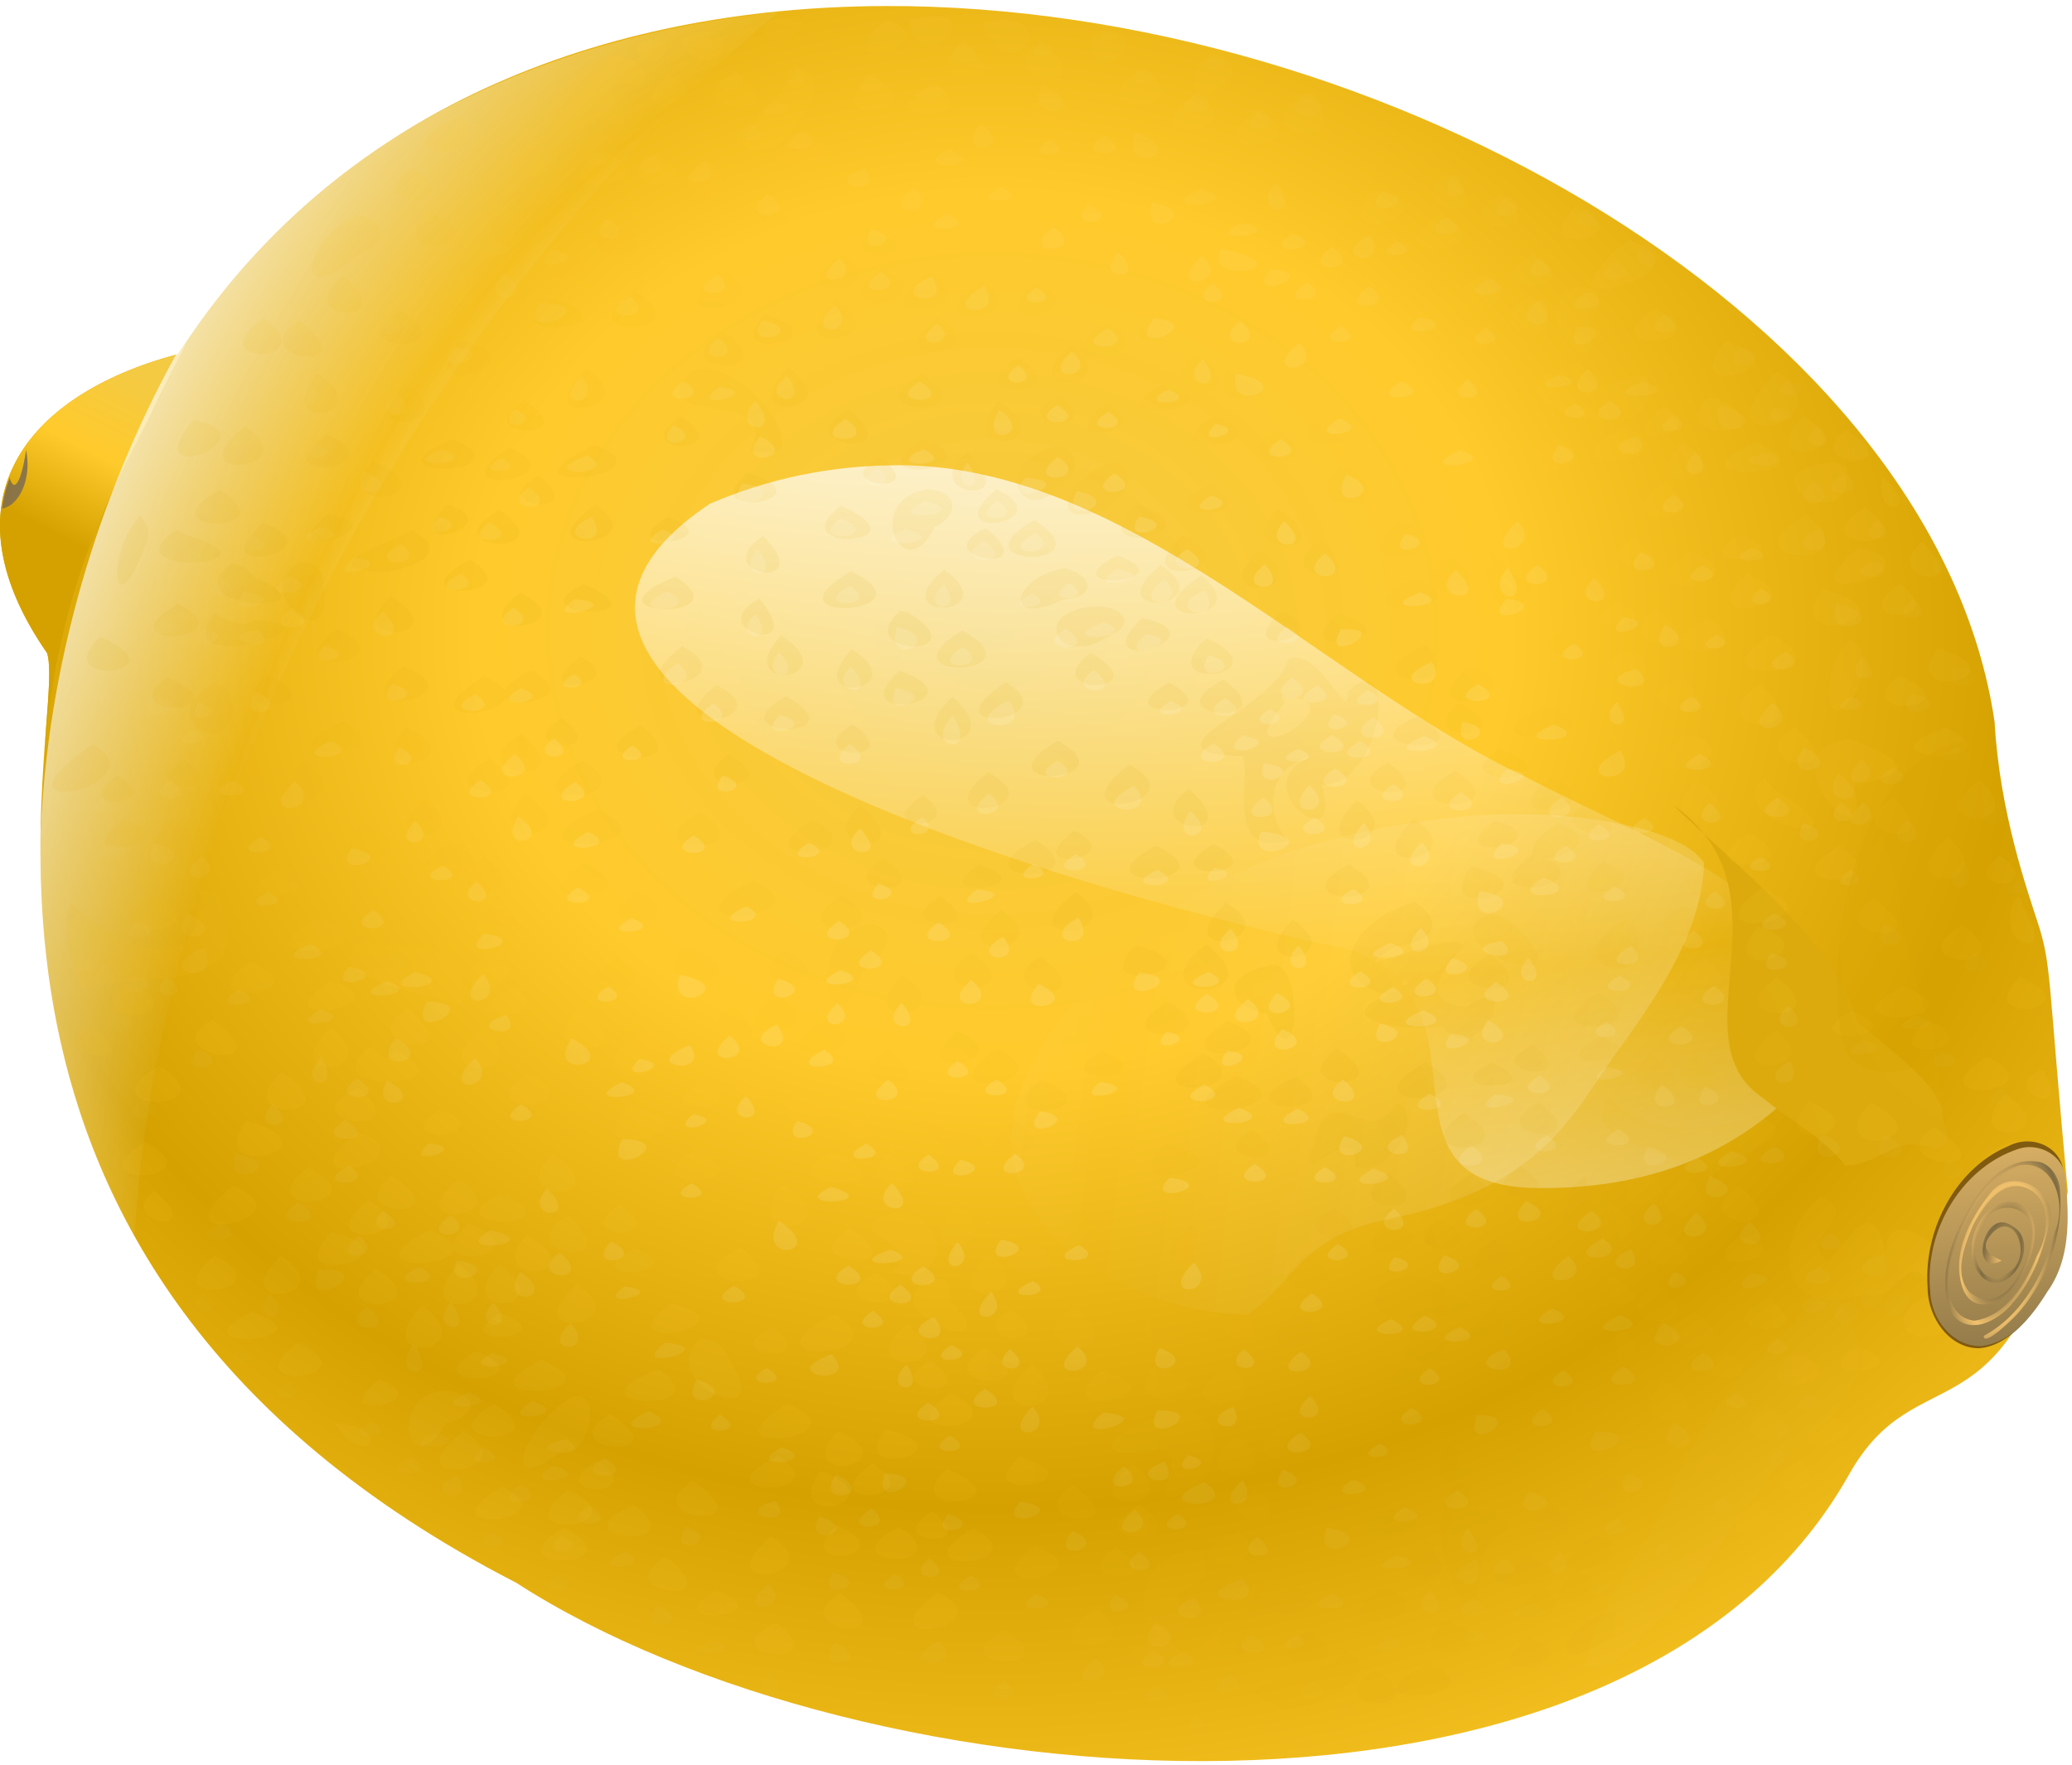 <svg width="466.524" height="397.449" xmlns:xlink="http://www.w3.org/1999/xlink" xmlns="http://www.w3.org/2000/svg"><defs><filter id="y" color-interpolation-filters="sRGB" x="-.015" y="-.01" width="1.03" height="1.019"><feGaussianBlur stdDeviation=".16"/></filter><filter id="u" x="-.015" y="-.01" width="1.03" height="1.02"><feGaussianBlur stdDeviation=".197"/></filter><filter id="w" x="-.015" y="-.01" width="1.029" height="1.02"><feGaussianBlur stdDeviation=".189"/></filter><filter id="r" x="-.007" y="-.008" width="1.013" height="1.015"><feGaussianBlur stdDeviation="1.255"/></filter><filter id="n" x="-.292" y="-.222" width="1.585" height="1.445"><feGaussianBlur stdDeviation="7.513"/></filter><filter id="k" x="-.223" y="-.169" width="1.446" height="1.339"><feGaussianBlur stdDeviation="5.64"/></filter><filter id="t" x="-.003" y="-.004" width="1.007" height="1.008"><feGaussianBlur stdDeviation=".636"/></filter><filter id="i" x="-.145" y="-.238" width="1.289" height="1.476"><feGaussianBlur stdDeviation="16.141"/></filter><filter id="g" x="-.207" y="-.286" width="1.414" height="1.572"><feGaussianBlur stdDeviation="13.435"/></filter><filter id="p" x="-.051" y="-.022" width="1.102" height="1.044"><feGaussianBlur stdDeviation=".121"/></filter><filter id="A" x="-.521" y="-.188" width="2.041" height="1.377"><feGaussianBlur stdDeviation="5.036"/></filter><filter id="z" x="-.125" y="-.065" width="1.251" height="1.129"><feGaussianBlur stdDeviation="2.006"/></filter><radialGradient id="m" cx="-343.3" cy="317.48" r="73.611" gradientTransform="matrix(1.634 .515 -.938 2.873 1031.839 -523.038)" gradientUnits="userSpaceOnUse" xlink:href="#c" spreadMethod="reflect"/><radialGradient id="j" cx="-292.75" cy="258.76" r="210.16" gradientTransform="matrix(.703 0 0 .776 -9.451 71.176)" gradientUnits="userSpaceOnUse" xlink:href="#c" spreadMethod="reflect"/><radialGradient id="x" cx="-78.735" cy="416.24" r="13.558" gradientTransform="matrix(.294 .08 -.144 .589 534.52 86.422)" gradientUnits="userSpaceOnUse" xlink:href="#d" spreadMethod="reflect"/><radialGradient id="h" cx="-282.37" cy="408.33" r="57.599" gradientTransform="matrix(1.664 4.523 -4.445 1.191 2461.439 205.322)" gradientUnits="userSpaceOnUse" xlink:href="#c" spreadMethod="reflect"/><radialGradient id="e" cx="-282.72" cy="277.48" r="210.16" gradientTransform="matrix(1.108 0 0 .94 536.629 -118.713)" gradientUnits="userSpaceOnUse" xlink:href="#b" spreadMethod="reflect"/><radialGradient id="q" cx="-381.75" cy="462.11" r="224.02" gradientTransform="matrix(1 0 0 .867 0 41.864)" gradientUnits="userSpaceOnUse" xlink:href="#b" spreadMethod="reflect"/><radialGradient id="o" cx="-292.75" cy="258.76" r="210.16" gradientTransform="matrix(.784 0 0 .769 380.089 -75.971)" gradientUnits="userSpaceOnUse" xlink:href="#d" spreadMethod="reflect"/><radialGradient id="s" cx="237.84" cy="241.48" r="228.43" gradientTransform="matrix(1 0 0 .868 -.861 -10.723)" gradientUnits="userSpaceOnUse" xlink:href="#c"/><linearGradient id="a"><stop stop-color="#1a1a1a" offset="0"/><stop stop-color="#1a1a1a" stop-opacity="0" offset="1"/></linearGradient><linearGradient id="c"><stop stop-color="#fff" offset="0"/><stop stop-color="#fff" offset=".4"/><stop stop-color="#fff" stop-opacity="0" offset="1"/></linearGradient><linearGradient id="d"><stop stop-color="#f2c26d" offset="0"/><stop stop-color="#7f6c43" offset="1"/></linearGradient><linearGradient id="b"><stop stop-color="#f4ca43" offset="0"/><stop stop-color="#ffca2b" offset=".5"/><stop stop-color="#d4a100" offset="1"/></linearGradient><linearGradient id="l" x1="-460.08" x2="-476.47" y1="232.47" y2="265.07" gradientTransform="translate(536.629 -175.388) scale(1.108)" gradientUnits="userSpaceOnUse" xlink:href="#b"/><linearGradient id="f" x1="66.779" x2="214.71" y1="366.77" y2="150.93" gradientTransform="matrix(-.753 .181 .997 .576 269.339 56.05)" gradientUnits="userSpaceOnUse" xlink:href="#c" spreadMethod="reflect"/><linearGradient id="v" x1="-36.85" x2="-30.523" y1="358.43" y2="432.73" gradientTransform="matrix(.981 0 0 1.018 483.77 -81.721)" gradientUnits="userSpaceOnUse" xlink:href="#d"/></defs><path d="M199.139 1.36c-63.45.223-123.58 23.184-159.03 78.376-35.11 9.337-52.921 33.54-29.5 67.344 4.98 15.87-34.322 137.36 105.59 209.34 77.84 50.34 250.04 64.75 300.12-24.344 15.458-27.5 34.9-5.946 49.25-63.688-4.577-49.36-3.62-50.913-6.764-60.644-2.326-7.196-8.594-24.91-9.705-45.17C435.893 72.762 312.24.965 199.13 1.355z" fill="url(#e)" style="fill:url(#e)"/><path d="M340.549 183.332c-4.18.02-8.234.23-11.97.656-40.842 4-66.163 18.44-79.124 33.156-18.19 18.9-31.6 40.51-12.125 61.344 7.563 7.343 21.279 16.588 43.438 17.625 10.996-7.31 11.588-18.03 33.625-21.938 32.8-7.296 39.644-23.123 49.062-36.438 10.268-14.037 19.85-28.404 20.219-43.406-4.78-7.394-25.015-11.087-43.125-11z" fill="url(#f)" filter="url(#g)" opacity=".534" style="fill:url(#f)"/><path d="M202.759 104.772c-.822-.004-1.615.018-2.438.03-13.417.216-26.926 2.829-40.468 8.626-68.186 45.54 88.432 88.907 144.08 100.45 34.333 12.457 2.476 53.395 42.447 53.672 23.983.166 46.142-7.027 63.25-27.812 8.109-35.458-36.53-49.06-65.842-64.64-45.008-21.017-89.261-70.047-141.03-70.33z" fill="url(#h)" filter="url(#i)" style="fill:url(#h)"/><path transform="matrix(1.014 0 0 1.06 487.869 -136.875)" d="M-73.515 403.43c-15.365 10.574-30.006 24.968-37.781 45.625-6.11 11.086-14.834 20.298-17.781 33.844 6.46 2.613 12.638-7.463 18.375-11.312 8.684-8.22 14.824-19.884 22.594-29.25 6.984-8.136 24.56-16.055 18.406-31.344-1.209-2.575-2.714-4.898-3.813-7.563z" fill="url(#j)" filter="url(#k)" opacity=".15" style="fill:url(#j)"/><path d="M42.108 76.672a169.646 169.646 0 0 0-2 3.063c-35.11 9.337-52.921 33.54-29.5 67.343 1.073 3.42.083 11.766-.72 23.438 2.7-35.51 14.159-58.203 23.595-76.312a246.306 246.306 0 0 1 7.47-14.875c.405-.892.783-1.775 1.155-2.656z" fill="url(#l)" style="fill:url(#l)"/><path d="M175.199 2.767c-52.7 5.439-101.02 27.457-132.44 71.594-8.953 15.249-16.462 31.929-22.188 49.844-12.162 38.056-14.468 76.208-8.47 110.41.017.068.017.12.032.187 3.373 14.66 8.998 30.107 18.062 45.5 3.27-63.566 29.876-138.14 77.344-204.09 20.923-29.07 43.944-53.722 67.656-73.438z" fill="url(#m)" style="fill:url(#m)"/><path d="M376.829 181.362c2.18 2.136 4.508 4.292 6.875 6.469-1.79-2.264-4.033-4.435-6.875-6.47zm6.875 6.469c15.763 19.937-4.98 47.475 13.375 59.53 6.102 5.06 14.328 9.57 18.438 15.126 7.87.02 11.528-7.582 19.969-3.656 5.805-.841 1.238-6.055 2-8.5-2.25-7.533-12.122-13.762-19.312-20.344-4.82-15.97-20.67-29.467-34.47-42.156z" fill="#dcaa0d" filter="url(#n)"/><path d="M5.858 101.362c-.67 4.735-1.74 7.976-2.72 7.813-.372-.063-.68-.612-.937-1.532a27.505 27.505 0 0 0-1.718 6.875c3.195-.515 5.718-4.786 5.718-10a15.49 15.49 0 0 0-.343-3.156z" color="#000" fill="url(#o)" filter="url(#p)" style="fill:url(#o)"/><path transform="matrix(1 0 0 .982 484.239 -114.715)" d="M-284.52 121.22c-16.552 13.668 15.145 6.255 0 0zm5.23.03c.351 15.84 21.238-5.02 0 0zm-24.061.74c-15.97-4.676-6.469 11.732 0 0zm40.309 0c5.813 17.63 20.058-4.046 0 0zm-59.14 2.276c-20.76-1.654 3.944 15.541 0 0zm83.94.708c-1.594 15.448 17.858-3.502 0 0zm-95.786 1.538c-14.615-2.983-1.977 11.617.1.306zm84.279.185c-14.121 8.75 16.54 12.217 0 0zm-17.662.062c-13.721 10.233 15.946 10.956 0 0zm-79.541 3.015c-12.134 2.356-21.821 25.728-2.64 14.198 15.64 5.938-6.465-12.066 9.02-7.212 4.992-3.945-2.688-8.095-6.38-6.986zm133.45.277c-9.296 18.833 19.31-.2 0 0zm-91.356 1.785c-1.51 7.199-22.817 22.64-4.488 18.934 3.236-4.284 14.41-15.413 4.488-18.934zm77.879 1.138c-18.15 10.802 16.659 9.885 0 0zm-91.418.123c-16.335 9.481 15.554 12.591 0 0zm-15.385.893c-13.187 11.53 14.18 5.473 0 0zm45.755.184c-15.437 12.027 17.256 9.559 0 0zm14.8 2.154c-20.373 7.884 13.56 9.68 0 0zm23.662.123c-11.422 14.394 19.523 10.26 0 0zm59.663 1.662c-18.016 9.715 14.45 14.95 0 0zm-25.508.4c-16.598 12.754 16.564 8.602 0 0zm13.908 3.57c-15.714 12.237 16.872 8.764 0 0zm-178.62 1.353c-22.206 8.395 7.508 13.202 0 0zm117.02 1.908c-12.833 9.394 15.047 12.9 0 0zm-39.355 1.6c-21.704 10.448 15.694 10.418 0 0zm73.602.246c-11.146 13.512 20.466 9.46 0 0zm-6.893.861c-13.717 8.736 13.414 8.496 0 0zm-12.462.831c-16.05 11.93 16.73 8.205 0 0zm-117.73.585c-13.298 8.83 15.844 12.018 0 0zm95.233 1.538c-17.614 14.03 19.318 6.194 0 0zm-77.633.647c-18.577 12.573 18.637 7.505 0 0zm11.908.061c-14.244 9.386 14.66 10.327 0 0zm11.631 1.785c-16.246 9.155 13.61 13.122 0 0zm35.94 1.723c-23.629 11.13 15.565 10.896 0 0zm-102.68.154c-13.584 9.73 15.56 9.82 0 0zm233.42 1.046c-12.679 9.01 13.866 12.934 0 0zM-198 158.544c-13.813 10.295 14.796 15.198 0 0zm-60.217.954c-24.774 11.135 20.273 8.745 0 0zm-20.339.092c-14.609 9.679 14.75 12.161 0 0zm64.31.123c-9.051.645-20.786 13.105-5.437 11.537-.24-4.949 21.379-4.44 5.436-11.537zm39.508.554c-13.132 14.824 19.882 5.472 0 0zm-135.63.677c-13.532 8.317 13.712 9.4 0 0zm164 .339c-14.519 8.729 14.031 11.419 0 0zm-93.449 2c-11.24 11.383 16.397 6.862 0 0zm110.28.984c-12.343 11.983 16.724 7.692 0 0zm-258.25.77c-11.7 13.307 18.33 8.979 0 0zm116.99.307c-15.312 8.745 16.468 8.462 0 0zm-133.2.708c-11.708 5.155-15 22.762.064 9.46 6.223-2.055 8.031-7.784-.064-9.46zm244.04 0c-17.84 11.326 17.562 9.284 0 0zm-186.93.338c-12.72 13.767 18.785 10.127 0 0zm141.54.954c-14.952-.202-11.327 28.954-4.128 16.944 1.525-7.933 27.282 14.097 19.997-3.55-10.583.56-13.523-7.577-13.5-13.086l-2.369-.307zm-42.032.954c-15.465 9.618 15.28 11.717 0 0zm-39.54.4c-12.454 9.149 15.396 8.812 0 0zm93.05 1.016c-17.804 11.232 17.28 8.292 0 0zm16.984.4c-23.937 4.526 1.315 18.69 9.381 4.545-.84-4.083-6.333-3.284-9.38-4.545zm-193.21 1.692c-12.548 5.505 10.433 25.169 3.265 6.231 2.372-3.05.942-6.745-3.265-6.231zm252.78.154c-5.968 3.482-14.81 14.947-1.215 9.983 7.1-1.405 10.191-7.007 1.215-9.983zm-240.78 1.477c-16.544 12.667 18.921 6.244 0 0zm124.83.338c-12.266 11.36 16.32 10.387 0 0zm-61.509 1.447c-16.317 11.626 14.175 8.523 0 0zm155.7 0c-15.75 9.031 14.881 10.048 0 0zm-146.68 3.077c-16.47 13.12 17.412 7.883 0 0zm-36.216.43c-18.029 15.683 17.211 7.366 0 0zm47.294.431c-19.36 12.633 14.944 10.064 0 0zm124.4.462c-19.223 10.862 16.418 9.296 0 0zm-256.78.369c-12.734 10.409 14.296 12.332 0 0zm144.16 1.323c-18.036 11.695 13.402 10.11 0 0zm85.541.092c-16.527 11.96 17.141 8.951 0 0zm-73.94.308c-14.446 12.632 16.451 6.99 0 0zm123.11.83c-15.822 3.437 6.265 26.456 1.481 8.597 2.647-3.096 4.593-7.793-1.48-8.596zm-212.9 1.047c-18.122 11.263 16.395 10.882 0 0zm201.94.738c-16.444 9.127 12.86 15.354 0 0zm-222.31.739c-11.909 11.934 22.084 6.123 1.734.262l-1.191-.18zm65.51.523c-14.853 13.879 14.798 9.9 0 0zm184.62 1.939c-16.54 10.109 15.85 9.843 0 0zm-282.41.615c-16.79 9.319 15.778 10.788 0 0zm226.87.185c-11.629 11.052 19.627 4.443 0 0zm-57.694.153c-13.893 10.83 19.71 7.247.263.05zm-87.479.462c-11.225 11.985 18.94 5.458 0 0zm106.06.092c-13.93 9.766 14.936 11.314 0 0zm-67.233.585c-15.119 12.114 14.961 8.67 0 0zm-151.7.123c-15.65 11.334 14.533 10.59 0 0zm241.98.462c-13.985 5.863 12.902 10.339 0 0zm-234.01.092c-13.826 9.255 16.758 12.853 0 0zm265.48.338c-12.524 9.12 12.873 7.203 0 0zm-83.418.031c-18.86 12.283 15.357 9.473 0 0zm-86.433 2.215c-15.918 9.853 15.742 10.908 0 0zm128.4 1.016c-16.293 9.929 13.83 14.108 0 0zm-187.36.985c-13.636 14.864 20.154 4.883 0 0zm284.68.307c-12.727 14.173 19.505 5.662 0 0zm-147.7.677c-14.578 12.756 14.567 9.987 0 0zm29.14 1.693c-14.715 9.347 14.526 14.68 0 0zm-40.74 1.261c-16.063 9.651 15.377 10.383 0 0zm126.5.923c-30.27 7.697 21.004 24.54 14.822 3.459-8.35-1.32-11.19 8.583-14.823-3.459zm-78.772 1.108c-9.022 13.326 21.67 5.275 1.165.124zm-99.357.43c-14.199 12.708 14.452 10.49 0 0zm-45.694.093c-14.63 14.414 14.547 9.34 0 0zm196.84.585c-15.088 9.743 16.243 11.242 0 0zm71.356.123c-20.107 19.622 16.99 13.127 0 0zm-328.81.307c-11.237 14.261 14.915 9.885 0 0zm83.787 0c-10.835 12.37 21.276 3.232 13.76 17.626 18.828 5.58-3.853-24.643-13.76-17.626zm158.99.093c-20.255 13.252 19.774 7.623 0 0zm-106.5.03c-17.577 9.844 16.434 10.752 0 0zm55.11 1.785c-19.952 10.625 18.336 7.177 0 0zm-171.57.739c-14.149 13.326 15.226 9.173 0 0zm147.02 2.646c-13.415 6.784 12.77 9.38 0 0zm146.34.215c-10.72 11.204 20.155 9.107 1.995.244l-1.196-.146-.8-.098zm-266.65.647c-13.61 9.087 15.281 9.725 0 0zm106.99.246c-12.03 13.36 15.962 11.164 0 0zm131.63.184c1.238-.117-1.355 1.563 0 0zm-107.73.308c-13.668 11.788 14.222 5.867 0 0zm125.7.77c-14.737 10.77 12.901 6.98 0 0zm-73.603.645c-21.576 11.885 18.945 8.61 0 0zm-109.66.093c-15.895 7.852 14.84 12.473 0 0zm82.341 1.138c-17.2 10.436 17.005 8.225 0 0zm-120.43.339c-12.919 9.19 13.982 9.032 0 0zm252.84.123c-12.654 12.664 15.37 8.689 0 0zm-362.41.707c-13.93 16.904 19.031 3.683 0 0zm322.93 1.508c-23.832 10.79 15.442 10.732 0 0zm-311.36.031c-16.967 13.17 15.03 10.195 0 0zm360.38.677c-10.795 8.687 15.496 10.605 0 0zm-127.63.03c-16.388 7.938 14.383 11.093 0 0zm-214.41 1.016c-16.002 12.327 17.74 7.755 0 0zm275.88.216c-14.858 12.11 17.331 9.811 0 0zm-141.39.892c-17.698 11.383 18.146 7.183 0 0zm-106.06.03c-23.14 9.953 19.057 8.335 0 0zm225.42.278c-22.482 10.524 20.368 7.845 0 0zm68.186.4c-23.013 9.89 19.37 8.609 0 0zm-16.554.03c-12.76 12.798 14.261 9.612 0 0zm-245.21.677c-25.837 12.243 19.574 7.316 0 0zm104.06.37c-16.8 4.09-6.373 20.979 3.263 6.38 2.305-2.662.317-6.608-3.263-6.38zm-123.08.215c-18.719 12.207 17.108 7.366 0 0zm103.08 1.077c-12.474 9.9 13.848 13.486 0 0zm-19.57 1.23c-13.31 6.38 12.294 9.445 0 0zm-114.4.832c-10.46 13.705 19.052 7.836 0 0zm329.15.276c-22.495 1.683 4.973 19.175 2.634.958zm-162.1.031c-8.846 1.46-17.169 15.82-2.41 10.85 3.332-1.812 9.359-9.113 2.41-10.85zm51.171.216c-12.999 13.225 18.4 10.936 0 0zm-133.85 2c-12.874 11.792 19.817 6.337 0 0zm-47.047.83c-13.512 7.13 12.93 10.012 0 0zm302.62.37c-2.454 10.008 9.905 7.75 0 0zm-49.109 1.23c-16.28 10.23 15.271 10.167 0 0zm-102.06.216c-18.084 8.42 14.641 9.183 0 0zm-63.725 1.23c-15.176 2.411-5.328 23.4 1.483 8.693 5.915-2.86 5.225-8.213-1.483-8.692zm15.416 0c-14.812 12.618 15.811 7.665 0 0zm-174.87.155c-18.3 10.277 16.405 10.325 0 0zm51.201 3.354c-12.136 12.699 15.183 4.781 0 0zm155.39 0c-14.05 13.148 20.033 6.645 0 0zm-121.97.061c-18.068 12.821 14.673 9.419 0 0zm55.294.246c-14.516 10.908 20.462 9.302 0 0zm230.53.37c-15.814 9.982 14.966 10.663 0 0zm-79.97.276c-12.155 9.99-.928 36.226 6.25 15.314 7.25-8.689-14.694.681-3.166-9.827 1.6-2.147.153-6.15-3.085-5.487zm-52.002.062c-12.722 10.646 16.454 12.145 0 0zm-175.6.215c-16.496 9.973 15.898 10.818 0 0zm-38.893 1.046c-13.963 12.75 18.693 2.267 0 0zm-42.032.216c-7.823 9.779-5.812 26.167 1.264 6.992 1.327-2.322.637-5.288-1.264-6.992zm375.21 0c-20.202 11.249 16.302 13.335 0 0zm-256.35.338c-14.018 9.25 15.812 5.79 0 0zm82.648.739c-19.485 10.985 17.325 11.564 0 0zm82.741.215c-17.008 12.496 18.582 8.68 0 0zm-256.31.4c-15.627 13.306 17.695 6.916 0 0zm162.65 1.231c-14.77 6.76 14.217 11.672 0 0zm-182.28.37c-15.873 10.892 23.91 8.628 4.455 1.91l-1.417-.47zm53.017.153c-5.358 2.95-23.142 8.63-6.861 9.558 5.181-.205 17.16-4.15 6.861-9.558zm299.05.954c-14.348 8.878 15.856 5.906 0 0zm-220.04.308c-13.079 9.118 13.091 13.082 0 0zm94.587 0c-14.773 13.104 17.348 8.126 0 0zm101.36.584c-12.188 8.386 13.702 8.266 0 0zm-70.34.37c-14.05 9.094 14.695 12.372 0 0zm135.42.4c-10.119 8.93 12.833 12.418 0 0zm-14.185 1.292c-19.434 16.107 20.414 4.863 0 0zm-134.96.738c-14.28 12.627 14.854 9.956 0 0zm97.264.154c-18.51 12.773 18.328 8.111 0 0zm-129.3.893c-16.652 8.862 16.686 6.41 0 0zm74.28.215c-11.977 12.872 15.76 9.298 0 0zm-220.01.77c-18.773 10.09 14.781 9.017 0 0zm-37.879.584c-13.253 5.022 7.484 24.057 4.746 5.36.627-2.765-1.897-5.667-4.746-5.36zm-15.785.308c-14.642 11.322 25.967 12.062 4.985 3.107l-2.11-2.214-2.875-.894zm304.29.092c-11.962 12.628 15.65 9.342 0 0zm-95.233.277c-15.283 13.092 15.023 9.72 0 0zm-21.385.707c-12.27 2.048-14.21 14.106-.394 7.154 6.867-.279 7.327-5.096.394-7.154zm-27.324.37c-14.55 12.36 14.851 10.79 0 0zm-20.954.369c-21.529 12.644 20.143 9.77 0 0zm201.91.615c-14.79 13.396 17.912 7.177 0 0zm-122.96.37c-18.567 11.976 13.542 11.216 0 0zm-118.5.215c-23.1 9.562 16.368 10.474 0 0zm166.47.185c-21.462 11.324 19.372 6.917 0 0zm-187.05 1.538c-16.62 7.97 19.962 8.93 0 0zm296.25.03c-13.743 9.325 12.911 9.427 0 0zm-17.324 1.14c-10.467 14.96 23.113 6.25 0 0zm-293.27.707c-14.875 11.725 16.2 8.521 0 0zm-29.139.923c-12.515 11.642 16.1 10.334 0 0zm82.987.585c-13.544 7.044 11.806 14.214 0 0zm192.59.646c-12.533 9.16 15.665 4.933 0 0zm-323.52.462c-18.339 11.119 16.683 8.658 0 0zm207.24.646c-15.945.31-9.41 15.175 2.98 6.448 5.984-2.674 1.682-6.603-2.98-6.448zm125.76.584c-12.756 9.322 15.537 11.831 0 0zm-170.44.431c-11.515 10.598 18.584 10.972 1.96.36l-1.186-.218zm85.85.062c-12.7 12.084 14.986 5.394 0 0zm12.77.461c-13.59 11.99 19.937 5.713 0 0zm-253.08.062c-11.122 15.408 32.085 2.396 8.912 1.558-2.84 2.103-6.445-.374-8.913-1.558zm208.96 1.046c-14.289 14.46 19.735 4.131 0 0zm127.67.092c-19.138 9.262 14.665 10.784 0 0zm-32.617 2.031c-12.58 9.092 12.941 7.126 0 0zm-276.44.37c-15.693 12.311 17.664 7.793 0 0zm140.96.368c-19.51 12.05 18.731 10.593 0 0zm182.37.985c-20.824 12.023 19.081 10.35 0 0zm-223.21.154c-11.999 13.823 15.598 10.257 0 0zm-153.36.338c-12.054 11.721 19.02 8.776.625.2zm249.21.277c-13.705 12.882 18.436 8.826 0 0zm144.65.585c-6.405 5.796-6.21 24.98 2.108 10.931.787-3.184 2.596-9.735-2.108-10.931zm-95.08.954c-20.193 8.448 10.844 12.649 0 0zm-167.67.308c-17.223 13.669 15.951 8.615 0 0zm282.65.553c-9.585 12.812 19.892 6.736.926.126zm-244.5.185c-12.22 13.738 15.094 9.523 0 0zm174.68.43c-13.178 1.518-3.67 25.2.348 8.617 4.379-1.238 5.241-8.815-.348-8.616zm-120.86.34c-13.032 10.006 16.463 9.715 0 0zm-114.93.922c-14.002 10.694 12.885 6.474 0 0zm159.33.708c-2.779 11.247-35.175 21.242-10.236 22.134 2.227 3.745-4.36 23.666 10.188 19.252-5.847-6.78-3.739-17.437 5.496-19.27-16.473 6.464 8.072 24.724 2.093 6.534 14.078.397 17.628-33.12 5.885-21.242.442 8.305-6.612-11.353-13.427-7.408zm-199.24 1.477c-15.973 13.571 18.762 7.133 0 0zm239.82.062c-15.367 14.613 18.587 5.72 0 0zm-210.96.83c-20.062 10.681 16.197 8.81 0 0zm82.956.062c-13.899 13.03 19.654 7.383 0 0zm-142.28.77c-11.802 10.943 16.56 8.457 0 0zm367.27.43c-12.85 10.456 18.505 7.973.108.025zm-318.53.061c-22.21 13.948 18.37 8.28 0 0zm-71.448.277c-13.005 10.27 19.142 8.244 0 0zm341.49.247c-17.664 6.21 13.05 12.832 0 0zm-103.51.369c-17.674 8.794 15.501 11.483 0 0zm-49.078.554c-19.06 12.802 14.888 9.087 0 0zm36.77.061c-15.869 8.873 14.99 8.012 0 0zm-215.33.216c-15.555 10.034 9.297 18.67 3.632 1.897l-1.598-1.4zm348.63.215c-16.628 9.625 14.483 14.64 0 0zm-235.14.123c-15.54 12.161 15.814 8.532 0 0zm15.631 2.585c-17.264 9.85 17.73 10.289 0 0zm111.57.03c19.79.502-14 19.594.597 1.62zm-74.094.093c-14.254 13.543 14.341 13.008 0 0zm113.82 1.384c-11.255 10.708 17.028 7.704 0 0zm20.401.585c-24.726 10.926 19.023 8.748 0 0zm-29.57 2.554c-18.502 8.132 17.762 9.527 0 0zm-192.59.492c-12.756 7.152 12.331 9.315 0 0zm-49.109.616c-22.21 9.473 15.513 9.299 0 0zm114.56.646c-13.164 8.108 13.327 9.335 0 0zm-47.755.338c-17.204 8.387 14.648 10.808 0 0zm-52.709.37c-10.847 12.757 16.75 8.165 0 0zm312.53.03c-13.695 8.774 15.815 12.96 0 0zm34.093.062c-23.123 8.377 18.192 8.614 0 0zm-75.448.615c-20.734 9.01 13.525 15.374 0 0zm17.293.8c-18.555 14.943 18.901 5.83 0 0zm-262.62.093c-16.269 9.563 15.581 13.08 0 0zm298.93 1.077c-19.933 2.41 5.645 30.625 1.091 10.692 14.397-2.91 12.228-5.586-1.09-10.692zm-178.16.4c-19.554 11.802 17.411 9.776 0 0zm-217.3.83c-26.998 19.015 16.454 9.267 0 0zm316.65.985c-14.437 10.07 20.027 7.36 0 0zm-173.73 1.385c-11.566 9.922 15.528 7.811 0 0zm-53.325.984c-16.95 8.78 15.268 11.143 0 0zm-69.017.154c-12.956 6.912 12.528 9.256 0 0zm13.908 0c-21.133 11.601 18.44 8.812 0 0zm13.54.154c-16.639 13.324 14.731 11.741 0 0zm62.278.123c-19.626 11.447 16 9.585 0 0zm181.42.431c-14.293 7.727 13.857 10.368 0 0zm-58.309.462c-18.559 14.563 16.712 9.071 0 0zm73.356 1.353c-17.06 10.022 16.134 10.584 0 0zm-105.14.4c-15.819 12.764 16.07 8.821 0 0zm-196.04.77c-12.827 8.628 12.505 7.264 0 0zm371.12.03c-11.375 10.994 24.178 18.048 5.2 5.242-2.047-1.27-4.734-2.555-5.2-5.241zm-48.094.062c-16.233 12.138 15.874 9.107 0 0zm96.372.985c-15.534 11.124 12.437 12.09 0 0zm-63.786.246c-12.906 11.593 16.326 10.235 0 0zm-114.37 1.723c-12.84 9.677 14.263 13.04 0 0zm-149.51 1.2c-11.903 13.254 16.35 10.749 0 0zm89.633.185c-13.42 9.062 11.552 8.496 0 0zm160.37.184c-17.802 10.45 16.49 9.135 0 0zm57.971.492c-14.076 8.965 14.425 12.965 0 0zm-330.99.154c-12.845 12.95 14.444 9.354 0 0zm210.34.4c-13.583 13.756 13.911 10.343 0 0zm52.771.339c-15.537 6.604 16.13 12.642 0 0zm-164.56.954c-12.52 10.35 15.16 12.29 0 0zm-59.232.738c-25.482 11.816 20.2 9.268 0 0zm23.078.708c-17.064 9.753 15.99 10.497 0 0zm-96.34.4c-19.247 13.392 18.723 7.424 0 0zm257.18 1.2c-14.587 14.06 14.587 9.482 0 0zm-135.33.092c-18.02 11.185 16.197 8.654 0 0zm-155.42.031c-14.936 11.647 17.76 4.412 0 0zm308.93.123c-14.27 10.837 17.02 5.298 0 0zm-298.87.092c-13.045 14.514 27.678 8.083 7.863 4.75-3.072.365-3.993-6.476-7.864-4.75zm312.72.431c-18.707 14.898 18.29 6.204 0 0zm-268.65.523c-15.152 13.574 20.11 7.25 0 0zm160.04 1.354c-13.873 10.69 13.712 6.361 0 0zm152.07.523c-16.962 10.314 16.672 9.097 0 0zm44.708.985c-14.729 12.91 13.572 12.145 0 0zm-205.39.615c-19.984 10.252 16.526 10.577 0 0zm-131.36.431c-20.859 11.884 17.917 8.86 0 0zm171.42.462c-15.314 9.071 15.182 7.73 0 0zm-12.954.43c-20.164 10.836 18.628 9.053 0 0zm153.79.031c-17.889 10.926 15.537 9.765 0 0zm-68.802 1.693c-17.678 13.143 20.492 7.263 0 0zm104.99.553c-10.879 8.537 11.986 8.362 0 0zm-341.55.37c-12.805 12.56 15.21 8.672 0 0zm90.126.338c-13.25 8.175 14.232 9.47 0 0zm161.94.739c-12.908 11.909 15.781 5.677 0 0zm-229.14.184c-17.56 11.395 17.7 8.833 0 0zm172.07.277c-17.934 9.897 16.32 9.984 0 0zm-83.418.154c-13.437 8.848 16.82 4.919 0 0zm110.9.37c-9.993 13.57 20.19 5.292.661.099l-.66-.1zm52.863.03c-14.784 7.688 13.652 10.756 0 0zm-320.96.308c-16.73 8.292 14.528 8.342 0 0zm106.19 2.984c-24.197 12.726 19.763 8.457 0 0zm-82.556.924c-17.504 8.88 15.147 11.512 0 0zm309.98.677c-18.974 13.593 19.403 7.794 0 0zm-351.92.092c1.906 21.967-19.264 14.143-28.698 3.118-2.891 5.67-.025 15.175 2.408 19.925 11.84-3.968 41.194 2.098 30.625-20.718l-1.925-1.637zm197.54.861c-17.488 13.12 14.02 10.618 0 0zm-98.526.062c-16.236 7.8 15.876 9.408 0 0zm-109.05.677c-19.526 10.776 17.915 10.532 0 0zm154.9 0c-16.744 10.36 16.097 10.246 0 0zm264.62.277c-7.146 10.998 9.928 16.494 1.106 2.324l-.138-1.693zm-242.47.061c-13.7 7.282 13.197 9.463 0 0zm209.94.37c-13.404 8.978 17.165 12.082 0 0zm-103.08.861c-11.91 2.553-22.804 17.017-6.185 21.366-14.794 5.808 5.655 8.633 12.22 7.021 7.984 10.99 19.237-13.843 5.494-4.38-12.89-.847-3.033-11.241-.663-13.943-2.874-4.592-30.715 10.32-15.399.124 7.258-.711 12.085-4.882 4.534-10.188zm-42.647.185c-14.547 14.019 14.855 9.083 0 0zm103.48.461c-16.577 7.785 13.906 11.291 0 0zm-268.68.646c-14.499 11.81 19.574 6.048 0 0zm114.62.647c-15.72 12.25 14.508 9.5 0 0zm109.7.923c-14.866 5.748 21.797 20.75 7.816 4.395-2.016-2.098-4.532-4.85-7.816-4.395zm-262.59.738c-24.22 11.854 19.821 8.09 0 0zm218.5.339c-12.598 13.163 14.148 9.733 0 0zm74.587.061c-18.213 10.927 9.217 18.65 1.97.525zm-168.99.985c-16.658.71-9.945 32.46-2.458 11.246 2.817-2.737 9.642-8.544 2.458-11.246zm245.15.338c-16.179 9.849 15.466 11.1 0 0zm-45.909.246c-11.894 13.856 18.17 6.242 0 0zm-314.81 2.954c-9.282 10.47 17.665 12.541 22.992 15.014 2.164-17.554-15.9-11.208-22.992-15.014zm190.44 1.2c-17.72 13.965 17.398 13.446 0 0zm-15.877.246c-12.08 12.347 19.823 5.483.829.114zm-145.11.247c-15.904 13.652 14.092 11.386 0 0zm43.417.215c-10.504 13.037 21.012 7.206 1.418.221l-1.19-.185zm21.847.83c-11.09 11.23 17.15 7.592.699.081l-.699-.08zm42.74.308c-13.949 10.56 15.705 11.048 0 0zm117.17.431c-16.806 8.515 14.866 12.298 0 0zm-101.45.431c-14.154 8.755 16.194 12.626 0 0zm149.36.37c-13.522 7.725 13.371 9.141 0 0zm-244.93.153c-18.598 11.576 16.05 9.347 0 0zm-82.495.739c-16.112 11.472 18.391 7.385 0 0zm230.84.677c-13.702 2.047-9.917 10.22-1.848 11.182 7.349 17.689 8.503-10.338 1.848-11.182zm-83.91 2.307c-12.9 13.311 14.633 9.955 0 0zm251.82.431c-12.063 11.621 17.351 8.036 0 0zm-54.925.154c-14.674 10.635 15.316 11.327 0 0zm-83.572.37c2.4 1.641-3.015 2.01 0 0zm-241.98.43c-18.03 11.933 18.525 5.756 0 0zm-46.524.677c-11.195 12.82 19.104 6.026.784.14zm87.356.585c-17.19 9.708 12.818 8.212 0 0zm313.3.03c-21.75 10.455 20.371 8.242 0 0zm-68.648 1.477c-18.879 10.704 16.321 9.962 0 0zm-184.56.647c-18.27 11.625 14.64 10.37 0 0zm200.68.307c-13.672 11.052 13.891 6.477 0 0zm-113.05 1.17c-17.675 10.308 16.574 9.494 0 0zm-98.003.953c-14.192 9.558 14.666 11.73 0 0zm-73.294.493c-13.67 9.025 15.664 13.05 0 0zm38.278.123c-12.029 14.576 18.58 10.21 0 0zm287.05.4c-15.602 8.412 15.966 6.76 0 0zm-260.35 1.077c-23.82 10.455 14.267 11.498 0 0zm29.601.984c-20.669 11.1 16.044 8.774 0 0zm-138.4.031c-14.578 7.949 17.39 13.174 0 0zm386.16.154c-13.748 10.561 15.816 6.936 0 0zm-157.7.031c-18.058 11.868 18.35 7.787 0 0zm-255.61 1.323c-14.403 5.435 14.287 11.96 0 0zm53.725.246c-13.556 13.304 13.557 11.1 0 0zm34.247.123c-15.684 12.683 13.586 11.972 0 0zm37.047.154c-21.069 11.371 8.318 16.811 2.758.664zm254.07.4c-15.455 11.53 13.013 9.678 0 0zm-184.31.092c-14.358 12.127 16.131 7.487 0 0zm144.65 1.324c-16.106 8.963 16.448 5.874 0 0zm-15.047 1.846c-13.739 6.558 12.731 9.707 0 0zm-262.13.707c-13.608 11.394 25.3 9.35 5.512.51-2.043 4.81-2.917-1.11-5.512-.51zm141.51.216c-18.583 12.579 16.922 8.553 0 0zm76.31 0c-13.114 10.42 16.477 10.12 0 0zm-100.65.03c-14.286 8.756 14.358 11.67 0 0zm47.94.493c-14.95 8.288 16.316 6.522 0 0zm22.74.523c-19.838 11.821 16.102 9.287 0 0zm100.86.062c-12.723 10.805 17.097 11.039 0 0zm10.276.492c-14.254 8.843 16.893 12.6 0 0zm65.263.277c-17.685 11.898 17.34 8.307 0 0zm-126.37 1.23c-20.604 11.864 17.842 9.965 0 0zm14.923.031c-14.766 7.246 15.684 6.981 0 0zm-166.77.524c-13.21 8.973 13.361 11.865 0 0zm-133.27.246c-18.324 11.114 17.327 10.963 0 0zm424.23.954c-11.412 3.334 7.365 13.046 0 0zm-396.56.492c-12.899 11.938 16.965 11.226 0 0zm55.848.061c-16.349 9.968 15.824 9.697 0 0zm159.05.831c-23.015 12.728 20.692 7.564 0 0zm13.385.216c-19.049 8.542 14.333 9.63 0 0zm-57.386.553c-14.106 11.337 18.921 7.656 0 0zm-76.894.647c-13.554 8.927 15.608 6.122 0 0zm-76.864 1.261c-16.88 8.286 14.507 12.297 0 0zm99.787.216c-13.86 11.353 19.123 8.908 0 0zm271.24 1.169c-12.15 12.878 15.005 10.89 0 0zm-89.11.646c-8.89 10.914 17.466 12.999 22.926 18.922 1.555-5.375 22.64-9.51 10.942-14.125-10.3 2.487-25.857 5.127-33.867-4.797zm44.832 1.17c-11.038 13.006 17.873 7.104 0 0zm13.908.153c-12.747 13.65 18.447 9.745 0 0zm-106.74.062c-6.12 11.893-15.662-7.127-18.6 9.567-6.285 13.125 10.178-7.495 9.228 5.036 6.3 3.444 16.347-10.849 9.373-14.604zm32.032 0c-15.058 8.123 14.834 11.199 0 0zm-205.24.862c-12.579 14.637 23.943 4.804 0 0zm-42.186.861c-13.719 8.604 15.628 6.026 0 0zm96.064.154c-15.187 10.646 14.488 6.065 0 0zm134.31.492c-15.462 11.223 16.375 9.958 0 0zm-101.17 1.754c-14.895 12.334 15.17 8.648 0 0zm-172.87.03c-10.493 14.792 22.774 6.322 0 0zm154.16.093c-13.89 12.89 26.918 6.257 5.003 2.139l-1.456.01-3.547-2.148zm225.98 1.385c-13.713 8.458 18.71 12.947 0 0zm-153.42.708c-13.695 6.443 12.64 9.87 0 0zm-201.54.492c-19.013 14.812 18.008 6.754 0 0zm373.43 2.062c-12.707 1.927-11.073 19.152.807 8.13 3.898-2.23 4.82-7.78-.807-8.13zm-421.4.184c-17.568 11.073 17.165 9.18 0 0zm229.54.339c-12.658 13.463 22.377 4.775 0 0zm-105.23 1.23c-17.393 10.393 16.838 9.03 0 0zm43.817.031c-12.556 11.071 15.72 12.17 0 0zm-12.893.77c-19.627 8.522 21.288 10.3 0 0zm-63.356.4c-12.312 12.144 16.096 10.882 0 0zm217.82 2.738c-13.93 9.055 14.855 10.267 0 0zm-272.96.215c-15.118 11.903 17.475 9.302 0 0zm300.47.247c-13.61 12.99 14.274 9.506 0 0zm-57.294 1.23c-13.782 8.916 14.288 10.778 0 0zm18.4.031c-16.08 9.816 15.467 9.9 0 0zm25.94.43c-6.209 4.015-3.511 12.483-9.588 16.204 6.646 4.518 32.731-2.187 12.686-11.173l-2.113-2.251-.986-2.78zm-268.59.032c-12.905 9.555 16.563 10.844 0 0zm291.05.461c-15.66 10.287 15.338 13.101 0 0zm-276.19.493c-14.71 12.18 14.996 8.733 0 0zm72.77 1.292c-10.575 15.808 17.953 8.895 0 0zm215.54.123c-13.675 9.066 14.723 12.48 0 0zm-339.06.03c-18.885 15.464 18.493 7.19 0 0zm408.13.832c-4.68 2.301-21.233 7.16-8.076 9.444 5.162-.735 6.936-4.972 8.076-9.444zm-425.73.307c-9.639 6.967 12.733 11.447 0 0zm77.418.739c-16.462 8.621 20.04 8.03 0 0zm297.49.584c-10.88 9.519-9.66 28.33 9.746 22.524 9.433 1.75 9.465-12.204 16.235-1.053 10.228-5.592-12.496-23.14-10.978-7.915-3.096-15.503-8.828-2.991-13.103 1.37-7.777-5.767 8.588-11.08-1.9-14.926zm31.11 0c-14.96 8.031 16.128 11.048 0 0zm-357.95.708c-14.938 12.182 15.22 8.994 0 0zm143.97.77c-17.104 7.237 17.075 12.23 0 0zm-87.51.43c-12.17 8.37 13.48 8.452 0 0zm76.032.216c-12.757 13.693 14.023 9.816 0 0zm85.141.338c-15.257 6.357 15.054 12.782 0 0zm-57.602.277c-18.255 8.838 14.255 9.257 0 0zm-41.94.954c-14.036 4.964 8.052 6.066-.037 13.617 12.892 4.377 13.487-14.338.037-13.617zm-73.14.646c-14.515 8.72 14.76 13.096 0 0zm196.04.646c-12.214 10.647 16.16 7.948 0 0zm-10.83.339c-15.048 12.036 16.867 7.466 0 0zm-207.61.8c-13.378 12.399 18.847 7.383 0 0zm162.68.43c-15.387 12.91 13.784 12.132 0 0zm-76.619.677c-14.649 8.932 16.343 10.727 0 0zm-94.833.339c-22.63 12.06 20.267 7.962 0 0zm-22.062.523c-13.064 13.838 21.71 5.44 0 0zm300.47.554c-13.588 8.88 15.313 9.738 0 0zm-256.59.03c-10.718 12.645 17.034 9.834 0 0zm273.27.308c-14.026 10.847 17.437 4.666 0 0zm-55.509.585c-15.526 12.133 16.032 7.99 0 0zm-103.51 1.108c-17.782 8.754 13.923 8.984 0 0zm-66.094 1.015c-17.764 9.306 15.926 11.126 0 0zm-24.155.154c-14.336 8.612 15.998 5.543 0 0zm311.98.061c-11.824 6.737 2.913 14.993 0 0zm-231.51 1.231c-14.373 13.553 13.515 10.548 0 0zm71.294.308c-15.92 11.817 16.403 8.878 0 0zm-245.88.092c-14.772 11.847 16.386 8.648 0 0zm14.831 0c-13.542 13.156 14.792 9.947 0 0zm39.91 1.908c-12.233 14.015 14.513 10.334 0 0zm9.292.061c-12.297 12.847 15.198 10.844 0 0zm-27.878.985c-13.841 11.813 16.226 9.76 0 0zm263.3.308c-19.457 11.539 18.959 8.208 0 0zm-150.4.523c-15.258 7.472 13.748 10.508 0 0zm165.24.923c-17.783 8.267 18.629 9.505 0 0zm-43.017.123c-13.455-1.337-13.667 11.846-.301 9.072 18.496.355 11.59-5.046.301-9.072zm-108.99.308c-17.855 6.283 18.054 20.628 3.579 5.557-.373-2.218-.127-6.103-3.579-5.557zm162.22 1.354c-15.506 10.255 16.045 12.183 0 0zm-243.02.061c-14.965 13.781 14.869 9.532 0 0zm320.44 2c-10.813.773-.64 12.756 0 0zm-10.185.708c-12.869-2.961-17.449 13.748-.966 7.885 6.696-.07 7.608-6.881.966-7.885zm-41.909.615c-17.766 7.823 14.92 10.763 0 0zm-247.05.954c-16.669 12.482 20.329 5.198 0 0zm-56.155.37c-13.266 14.83 14.819 11.478 0 0zm147.14.461c-15.949 9.592 15.228 14.623 0 0zm18.985.338c-13.044 9.54 16.535 10.26.49.199zm-33.509.216c-12.474 8.271 13.174 9.476 0 0zm108.77.092c-19.306 12.542 15.921 9.022 0 0zm-57.54.031c-11.041 10.79 14.287 6.805 0 0zm-221.91.43c-19.806 9.676 19.048 7.044 0 0zm234.78.093c-16.489 12.94 16.613 8.578 0 0zm89.695.123c-17.287 10.084 15.908 10.73 0 0zm-268.72.062c-14.024 8.699 16.212 5.973 0 0zm75.141.307c-23.918 12.48 17.004 10.353 0 0zm16.4 2.339c-14.336 12.258 14.865 10.899 0 0zm158.87.37c-15.424 13.14 17.157 7.761 0 0zm-189.14.368c-14.226 6.732 12.484 9.248 0 0zm146.03.093c-14.158 12.5 16.865 7.597 0 0zm30.401.43c-15.005 7.436 13.627 10.273 0 0zm-192.62 2.093c-11.592 9.254 17.978 23.113 6.328 4.666-.823-2.688-3.478-4.75-6.328-4.666zm-90.618.8c-16.02 11.944 17.521 8.462 0 0zm351.15 1.077c-14.124 8.34 16.128 5.937 0 0zm-196.53.123c-14.668 9.215 16.937 11.06 0 0zm-114.46.738c-15.915 9.104 17.425 7.523 0 0zm281.39.123c-13.514 7.136 12.611 8.927 0 0zm14.862.4c-13.306 12.637 18.839 6.353 0 0zm-109.79.37c-10.289 5.095-.94 26.086 2.003 8.296 1.776-2.865 3.507-8.394-2.003-8.296zm-171.85 1.107c-21.183 10.62 19.416 8.548 0 0zm87.787.277c-13.784 6.724 12.717 9.96 0 0zm22.678.862c-15.019 12.75 13.373 12.224 0 0zm44.34.123c-18.644 12.184 13.971 10.745 0 0zm39.909.215c-14.744 8.66 14.656 9.374 0 0zm28.647.247c-14.406 10.915 14.854 7.813 0 0zm-85.695.338c-9.705 12.265 20.255 4.495 1 .123zm-111.33.154c-23.285 8.742 15.323 10.712 0 0zm99.726.308c-14.621 12.322 20.78 5.7 0 0zm82.525.615c-9.42 12.306 19.755 4.758.914.135zm-245.11 1.385c-13.485 10.438 14.608 5.304 0 0zm289.18.276c-13.052 13.121 17.28 10.743 0 0zm-17.385 1.939c-12.199 11.366 20.234 5.994 1.22.173l-1.193-.17zm-256.65.37c-13.804.52-8.611 22.26-.163 7.475 6.66-1.285 7.851-6.579.163-7.476zm113.6.522c-16.702 11.108 16.954 9.017 0 0zm-84.956.77c-11.705 6.586-17.591 25.059-1.797 11.737 3.388 4.31 9.4-13.001 1.797-11.737zm180.71.984c-19.706 11.113 15.946 9.423 0 0zm-198.65.8c-17.119 9.923 16.293 10.006 0 0zm65.848 0c-20.99 13.075 19.632 7.626 0 0zm220.68.339c-14.092 11.084 15.795 9.916 0 0zm-130.5 1.415c-8.749-.28-27.612 11.036-9.163 9.35 14.54-4.793-4.946 17.81 11.66 7.4 4.816-4.76 5.526-14.958-2.497-16.75zm-129.82.615c-15.052 8.764 16.995 11.001 0 0zm274.35.216c-17.211 12.436 15.318 5.124 0 0zm-336.5 1.754c6.964 11.448 14.266.986 0 0zm213.21.646c-14.295 10.502 16.002 10.533 0 0zm76.279.862c-14.342 11.37 17.42 10.23 0 0zm-165.39.03c-9.454 12.226 19.568 5.003.807.134zm-10.8.277c-11.404 13.173 17.231 7.986 0 0zm-84.341.123c-17.599 14.107 15.92 9.097 0 0zm199.48.923c-17.417 10.966 16.551 7.952 0 0zm-25.17.124c-15.36 12.32 14.398 11.033 0 0zm48.247 2.215c-16.937 9.704 15.384 10.873 0 0zm15.847.4c-12.976 11.099 18.437 7.048 0 0zm42.278 1.2c-14.651 12.437 17.233 8.068 0 0zm-209.7.8c-19.861 9.669 14.355 9.667 0 0zm54.371.154c-12.622 11.172 19.411 5.768 0 0zm-95.233.892c-13.934 8.678 13.445 8.782 0 0zm270.65.185c-13.276 8.462 9.888 9.614 0 0zm-90.372.215c-14.041 9.575 17.212 6.922 0 0zm-118.25.246c-15.005 10.653 14.461 8.469 0 0zm58.432.216c-14.976 12.752 14.652 9.938 0 0zm-41.632 1.107c-12.406 11.392 19.883 8.097 0 0zm-28.462.431c-9.944 13.958 18.732 6.932 0 0zm177.51.37c-19.364 11.868 16.47 9.68 0 0zm-206.22 1.876c-14.044 9.029 17.553 12.247 0 0zm141.27.277c-10.074 14.624 23.343 6.174 0 0zm31.293.123c-11.666 8.089 4.398 43.288 4.828 19.006-.574-6.736 14.615-9.568.381-12.493-4.836-.26-1.081-6.777-5.21-6.512zm-86.987.585c-13.474 8.812 16.292 11.91 0 0zm-128.56.339c-19.423 11.566 16.143 8.372 0 0zm14.862.646c-15.816 12.637 17.993 8.781 0 0zm154.62.338c-12.76 7.376 12.653 9.317 0 0zm89.972.923c-12.862 8.035 13.101 9.572 0 0zm23.047 1.908c-16.477 9.267 14.431 10.306 0 0zm-46.494.185c-14.981 12.229 14.629 10.6 0 0zm-206.37.184c-19.011 8.189 14.534 11.034 0 0zm113.82.062c-16.137 8.737 14.863 10.818 0 0zm56.525.861c-19.834 11.244 20.344 6.048 0 0zm-103.17.616c-12.571 7.385 12.465 9.268 0 0zm175.51 1.415c-18.232 9.1 3.03 19.46 3.9 1.729l-1.37-1.073zm-197.05 1.723c-11.361 11.43 16.484 7.047 0 0zm14 .339c-17.467 9.606 15.623 9.99 0 0zm-75.356.215c-18.023 10.59 18.196 9.41 0 0zm92.126.154c-19.032 11.32 16.147 8.62 0 0zm59.879.77c-21.456 8.235 14.383 11.913 0 0zm79.602.676c-20.105 16.013 20.6 4.069 0 0zm-185.02.37c-15.825 13.9 14.84 9.022 0 0zm147.05 1.292c-14.126 11.466 13.961 11.903 0 0zm-21.324.8c-24.493 12.25 20.458 8.404 0 0zm-66.279.092c-16.499 12.4 17.932 7.025 0 0zm18.216.277c-12.828 8.52 14.605 9.28 0 0zm16.708.585c-18.193 3.42-9.37 31.095 1.361 15.024-11.695-8.025 6.504-3.848 1.372-14.084zm100.8.338c-22.6 13.938 18.795 8.226 0 0zm-25.57.892c-23.711 10.215 23.422 8.399 0 0zm-193.27.4c-14.133 8.515 16.016 12.327 0 0zm205.36 3.139c-15.45 10.584 15.842 8.412 0 0zm28.308 2.4c-9.071-.452-17.726 13.116-5.386 3.831-.477-.38 9.02-3.444 5.386-3.83zm-102 1.016c-16.483 8.798 15.064 10.425 0 0zm9.662.061c-17.115 9.11 13.347 9.03 0 0zm20.185.4c-18.91 12.948 19.017 7.013 0 0zm35.478.062c-15.307 11.657 13.499 6.867 0 0zm-185.57.676c-15.546 8.71 16.458 6.384 0 0zm49.817.339c-18.632 14.305 16.657 8.095 0 0zm-21.908.246c-13.97 8.38 16.354 12.87 0 0zm57.355 3.416c-17.68 12.186 15.003 11.123 0 0zm114.8.892c-10.245 4.386-13.577 15.446.784 6.243 5.678-1.196 4.137-6.354-.784-6.243zm-36.093 2.123c-13.15 12.313 20.177 5.262 0 0zm-150.56.37c-16.16 8.089 14.786 11.117 0 0zm101.76.092c-19.865 13.113 16.3 10.103 0 0zm-50.032 1.538c-16.65 8.46 15.187 10.96 0 0zm68.156.03c-16.46 10.256 15.98 9.87 0 0zm-33.94 1.416c-21.782 11.804 18.049 7.913 0 0zm83.388.277c-14.776 12.117 16.72 5.997 0 0zm-41.386 2.954c-2.897 7.797-32.148 5.598-13.933 13.493 5.006 1.207 25.647-8.681 13.933-13.493zm18.985 3.139c-23.632 11.413 18.915 7.713 0 0zm-53.417.061c-13.435 12.964 16.943 9.502 0 0zm41.355 1.2c-14.596 10.66 15.855 10.276 0 0zm-63.417 7.139c-13.512 4.593 13.519 2.71 0 0z" fill="url(#q)" filter="url(#r)" opacity=".3" style="fill:url(#q)"/><path d="M208.449 1.927c-9.198 5.965 13.664 1.636 0 0zm-30.812.406c-8.28-3.481-2.85 5.795 0 0zm45.28 0c2.647 10.92 14.184-1.673 0 0zm-23.061.125c-10.3 7.734 6.59 6.47 0 0zm-42.844 2.625c-10.144 4.059 10.53 4.15 0 0zm91.469.5c-4.062 9.365 10.455-1.81 0 0zM146.73 7.177c-10.923-1.47.675 6.312 0 0zm70.25 1.78c-8.345 6.336 8.68 7.129 0 0zm17 0c-5.02 7.188 8.826 2.936 0 0zm-100.28 1.72c-11.958 1.734 1.999 11.094 0 0zm140.19.28c-9.021 7.389 7.503 4.744 0 0zm-135.22 1.345c-9.257 5.29 9.995 3.15 0 0zm39.844 1.844c-5.613 8.733 8.247 5.987 0 0zm78.906 1.156c-8.176 4.68 7.83 4.405 0 0zm-92.406.094c-9.854 7.367 8.213 5.69 0 0zm-15.375.906c-8.832 4.675 8.007 4.799 0 0zm46.156.25c-8 6.22 9.462 4.986 0 0zm-66 .625c-9.151 6.029 8.34 5.794 0 0zm80.312 1.53c-12.66 5.313 9.527 4.54 0 0zm24.875.095c-4.963 9.559 11.816 6.952 0 0zm60.75 1.687c-11.664 5.849 6.984 9.49 0 0zm-159.28.25c-9.602 6.38 8.53 5.338 0 0zm133.16.157c-9.41 6.078 8.576 5.359 0 0zm-94.938 1.75c-10.43 5.258 9.765 3.267 0 0zm-50.72.156c-9.224 5.292 9.526 3.33 0 0zm159.84 1.719c-8.251 6.27 7.49 5.58 0 0zm-182.12 2.312c-8.626 3.364.278 5.344 0 0zm67.189.875c-9.153 5.318 8.85 4.738 0 0zm51.75.125c-5.833 8.674 8.85 5.714 0 0zm-40.156 1.656c-10.425 6.044 8.84 5.028 0 0zm75.156.282c-3.337 10.414 12.938 4.686 0 0zm-6.97.843c-8.768 5.253 8.845 5.215 0 0zm-12.343.813c-7.944 4.694 7.397 4.342 0 0zm-120.16.625c-6.502 7.705 10.174 5.064 0 0zm97.53 1.53c-10.656 5.417 10.049 4.524 0 0zm-79.78.689c-6.187 5.837 9.266 2.087 0 0zm12.53.062c-8.465 6.202 8.799 6.573 0 0zm12.157 1.78c-9.832 7.018 6.377 6.174 0 0zm36.156 1.783c-11.12 3.556 5.162 7.285 0 0zm-104.12.187c-7.368 5.978 8.475 5.61 0 0zm236.81 1c-5.385 6.542 6.475 6.799 0 0zm-39.97 2.094c-6.89 6.493 6.412 9.42 0 0zm-62.061 1.062c-9.74 4.502 8.497 3.287 0 0zm-19.844.063c-8.906 7.458 7.886 5.795 0 0zm64.812.156c-12.4 5.98 11.67 3.496 0 0zm40.78.53c-6.377 7.22 11.305 2.67 0 0zm-138.25.72c-8.77 6.276 8.546 6.247 0 0zm166.91.313c-9.084 6.894 7.242 5.39 0 0zm-80.405 1.562c-3.16 9.61 12.683 2.25 0 0zm-14.75.53c-4.97 7.096 9.888 2.908 0 0zm112.97.845c-7.966 5.14 7.616 4.983 0 0zm-263 .875c-5.85 9.275 11.196 4.959 0 0zm118.66.375c-10.215 5.025 9.074 3.89 0 0zm-135.38.688c-8.157 7.485 10.79 3.255 0 0zm247.59 0c-8.4 5.887 9.1 4.155 0 0zm-189.34.312c-5.1 7.949 9.459 4.126 0 0zm143.5 1c-11.31 5.035 11.98 2.66 0 0zm-42.5.938c-9.453 7.19 9.018 5.878 0 0zm-40.938.468c-4.472 7.017 9.43 2.398 0 0zm94.812 1c-9.03 5.647 10.108 3.55 0 0zm17.5.407c-10.765 5.003 4.69 8.394 0 0zm-234.69.218c-8.404 3.572 5.455 6.193 0 0zm240.75 1.157c-8.114 4.674 8.104 3.47 0 0zm56.156.062c-7.774 6.404 8.178 7.92 0 0zm-259.09.313c-7.12 5.736 9.48 1.323 0 0zm188.28.78c-8.7 6.12 8.336 6.31 0 0zm-24.938.47c-4.915 8.93 20.52 4.082 0 0zm-150.81.375c-6.884 6.56 11.26 1.463 0 0zm127.62.312c-6.43 6.617 7.382 7.055 0 0zm18.844.875c-9.61 8.443 7.487 6.878 0 0zm-81.562.594c-9.09 7.126 6.125 5.549 0 0zm157.59.03c-7.487 5.298 7.556 5.255 0 0zm-277.31.064c-6.783 1.99 1.966 3.518 0 0zm294.16.593c-9.306 5.508 9.534 5.192 0 0zm-77.438 1.72c-6.728 8.133 12.47 1.23 0 0zm-87.688.718c-9.247 5.38 7.474 5.21 0 0zm-85.28.219c-6.43 8.766 9.854 5.67 0 0zm48.5.218c-9.787 5.728 6.817 5.85 0 0zm48.218.407c-11.65 4.774 5.457 8.606 0 0zm125.25.53c-9.945 5.906 9.53 3.887 0 0zm-260.28.313c-6.52 6.425 7.313 8.668 0 0zm219.62.594c-8.866 5.463 7.027 5.026 0 0zm-21.344.188c-7.418 5.605 7.304 5.728 0 0zm-51.47.593c-11.775 6.52 5.367 8.125 0 0zm86.657.094c-9.072 6.588 7.984 5.22 0 0zm-74.906.313c-7.443 4.656 7.367 4.403 0 0zm124.25.937c-9.987 5.368 8.469 4.8 0 0zm-216 1c-9.593 6.022 8.09 5.613 0 0zm205.5.688c-9.762 5.83 5.723 9.232 0 0zm-225.59.78c-6.05 9.897 15.98.374 0 0zm66.375.532c-8.31 7.873 6.74 6.736 0 0zm187.06 2.03c-8.644 5.826 8.676 5.239 0 0zm-286.78.595c-8.261 5.522 7.572 4.984 0 0zm231.25.156c-7.391 6.215 12.095 1.743 0 0zm-59.562.188c-7.328 9.586 13.262 1.2 0 0zm-88.125.437c-5.69 6.906 11.428 2.97 0 0zm107.53.094c-8.164 6.55 7.75 6.874 0 0zm-68.28.594c-8.117 6.075 6.542 5.25 0 0zm90.937.625c-8.213 4.668 7.86 4.856 0 0zm-237.62.093c-6.854 8.566 11.32 5.394 0 0zm290.72.157c-4.062 9.242 11.76-.77 0 0zm-298.16.156c-8.346 4.257 6.272 5.079 0 0zm277.72 0c-8.094 4.942 7.632 4.625 0 0zm-85.188.063c-10.195 5.76 8.516 5.304 0 0zm-87.625 2.25c-7.308 5.8 7.367 5.47 0 0zm130.78 1c-9.938 7.94 6.627 7.1 0 0zm-190.12 1c-6.91 7.406 11.65 1.913 0 0zm288.91.312c-5.137 7.892 10.767 1.45 0 0zm-149.94.688c-8.423 7.17 6.932 6.436 0 0zm29.406 1.656c-6.67 6.382 6.422 8.427 0 0zm-41.562 1.375c-7.528 5.306 6.826 5.303 0 0zm128.28.937c-8.285 7.006 7.937 7.038 0 0zm-79.22 1.094c-2.354 9.82 14.979 2.393 0 0zm72.939.219c-11.162 4.338 9.928 3.02 0 0zm-174.06.219c-7.621 6.134 6.442 7.63 0 0zm-46.344.093c-7.655 7.768 5.92 6.845 0 0zm199.66.625c-7.485 5.783 7.58 5.53 0 0zm72.438.125c-8.091 5.562 8.944 3.867 0 0zm-333.44.25c-4.815 6.524 5.874 7.396 0 0zm84.53.063c-8.856 5.577 7.883 5.015 0 0zm161.59.094c-9.968 5.408 9.178 4.164 0 0zm-108.53.062c-9.277 5.366 9.153 5.532 0 0zm162.97 0c-13.727 5.08 11.538 3.468 0 0zm-208.06 1.156c-8.267 6.048 10.989 1.487 0 0zm101.12.625c-9.114 4.38 8.407 3.238 0 0zm-173.78.719c-7.481 6.365 7.043 6.862 0 0zm80.72 1.75c-6.65 7.142 7.165 8.868 0 0zm192.41.03c-9.114 5.74 8.835 5.47 0 0zm-7.812.595c-7.782 4.226 7.66 4.447 0 0zm-116.56.375c-8.375 5.088 8.24 5.275 0 0zm149.09.156c-3.2 9.8 15.133 3.454 0 0zm13.156.03c-7.176 4.992 7.667 4.03 0 0zm-284.56.689c-5.163 6.373 8.034 2.99 0 0zm109.25.219c-5.576 9.009 8.65 6.02 0 0zm24.53.468c-8.446 4.897 7.752 4.649 0 0zm127.44.782c-8.692 4.69 6.455 4.76 0 0zm-75.343.687c-9.881 5.623 9.333 3.609 0 0zm-111.31.094c-9.697 6.287 8.955 5.785 0 0zm83.406 1.156c-6.317 5.839 8.773 1.553 0 0zm-122.31.375c-5.268 6.949 8.488 3.044 0 0zm257.75.063c-6.876 5.525 7.475 6.439 0 0zm-367.75.968c-8.235 7.268 10.075 2.362 0 0zm11.219 1.313c-10.581 7.734 7.307 6.544 0 0zm315.94 0c-11.821 3.419 5.249 7.036 0 0zm-197.38.062c-6.926 7.628 10.097 5.083 0 0zm117.22.688c-9.134 5.479 8.257 4.943 0 0zm129.91 0c-6.81 8.487 13.194 1.536 0 0zm-347.53 1.03c-5.601 5.789 8.59 2.274 0 0zm280.16.22c-5.79 7.389 9.76 3.39 0 0zm-251.62.937c-11.972 4.79 11.016 3.67 0 0zm108.5 0c-10.606 4.505 9.086 4.33 0 0zm120.81.282c-12.542 5.662 10.983 3.175 0 0zm53 .406c-6.601 6.684 6.492 6.303 0 0zm16.688.03c-13.191 2.499 7.48 5.263 0 0zm-266 .689c-14.083 4.86 8.283 5.037 0 0zm105.84.343c-9.117 6.674 8.442 5.77 0 0zm-125.22.25c-8.564 4.056 7.05 3.64 0 0zm104.81 1c-4.74 6.764 5.716 7.47 0 0zm-20.344 1.344c-8.228 5.105 7.86 4.936 0 0zm-115.38.813c-4.2 7.938 10.209 3.735 0 0zm333.56.312c-10.701 5.868 7.284 6.07 0 0zm-164.69.03c-8.867 5.758 8.575 5.299 0 0zm52.28.22c-5.588 9.244 10.817 4.55 0 0zm-72.25.75c-7.075 7.598 13.35.91 0 0zm177.5.719c-8.73 6.478 8.354 6.624 0 0zm-241.38.562c-5.492 9.323 13.05 1.38 0 0zm-47.968.844c-8.104 5.656 8.513 6.06 0 0zm309.28.813c-2.236 4.52 7.885 4.75 0 0zm-185.88.03c-5.018 8.599 11.927 2.626 0 0zm134.28.782c-8.333 5.762 7.74 5.056 0 0zm-103.94.219c-9.372 5.15 8.773 3.255 0 0zm-48.344 1.219c-8.147 5.577 7.972 4.79 0 0zm-16.25.03c-11.14 5.448 12.39 3.057 0 0zm-161.97.157c-8.037 4.777 7.815 4.374 0 0zm52.625 3.375c-6.335 6.252 8.64 2.678 0 0zm34.344.032c-10.651 4.685 5.26 8.246 0 0zm123.22 0c-5.135 7.036 11.032 1.83 0 0zm-67.188.312c-8.378 6.324 10.736 4.342 0 0zm233.47.375c-7.201 5.806 6.623 5.453 0 0zm-81.031.28c-9.961 9.062 6.41 7.504 0 0zm-52.656.032c-6.204 6.822 8.212 7.27 0 0zm-178.75.282c-8.63 5.553 8.575 5.002 0 0zm-37.875 1.03c-11.93 4.555 10.677 3.512 0 0zm337.56.157c-11.271 4.924 5.027 8.41 0 0zm-206.25.219c-11.296 5.305 12.204 3.278 0 0zm-54.562.219c-9.406 4.992 9.094 3.16 0 0zm83.938.718c-10.234 5.676 7.207 5.58 0 0zm83.344.22c-5.51 6.706 9.505 2.273 0 0zm-259.41.405c-7.905 4.552 8.09 4.249 0 0zm164.34 1.25c-8.713 5.438 9.184 5.742 0 0zm-185 .375c-9.42 5.943 9.884 5.888 0 0zm-8.47.157c-5.542 4.718 1.686 3.113 0 0zm62.345 0c-9.931 5.41 7.26 5.733 0 0zm304.22 1c-9.68 4.16 8.86 3.34 0 0zm-351.47.25c-7.755 5.056 7.979 3.652 0 0zm127.56 0c-6.116 6.034 6.412 8.307 0 0zm96.719 0c-8.9 5.605 9.327 5.983 0 0zm102.12.656c-6.502 6.916 9.51 3.95 0 0zm-71.125.344c-8.177 6.473 8.21 6.97 0 0zm138.47.312c-6.403 4.695 7.544 7.033 0 0zm-357.16.563c-8.421 7.016 11.802 1.149 0 0zm343.12.812c-11.524 3.093 6.54 6.06 0 0zm-138.03.75c-8.017 6.317 7.038 7.136 0 0zm61.406.094c-8.455 5.905 7.976 5.646 0 0zm37.156.094c-8.906 5.222 8.486 4.22 0 0zm-43.781.53c-6.364 7.17 6.738 10.057 0 0zm-88.188.376c-9.224 5.967 12.469 1.58 0 0zm76.5.187c-7.64 6.747 9.062 8.525 0 0zm-223.94.813c-9.994 4.855 6.656 4.842 0 0zm-78.97.03c-6.65 5.768 2.873 3.85 0 0zm40.376.595c-10.368 5.814 9.912 3.88 0 0zm-15.656.312c-7.982 6.04 9.167 4.5 0 0zm309.28.032c-6.715 6.766 7.84 7.242 0 0zm-96.906.28c-9.108 7.51 7.344 6.155 0 0zm-21.22.782c-7.96 4.878 7.314 4.58 0 0zm-28.187.313c-6.675 6.285 5.26 7.476 0 0zm-21.188.375c-10.024 5.244 8.072 5.205 0 0zm205.06.625c-7.082 5.228 7.78 4.035 0 0zm-125.12.406c-11.02 4.704 4.873 8.667 0 0zm-121.12.219c-11.895 5.84 9.706 4.793 0 0zm-95.281.093c-6.39 7.08 12.274 1.754 0 0zm264.84.125c-12.48 4.817 9.679 3.492 0 0zm-87.25.22c-9 4.122 6.683 4.097 0 0zm106.72 1.25c-7.14 7.51 11.738 1.48 0 0zm-209.91.062c-9.247 6.52 13.176 1.095 0 0zm301.38.03c-7.664 5.809 7.318 5.31 0 0zm-17.25 1.126c-3 9.843 14.193 2.668 0 0zm-297.84.719c-8.254 5.638 7.876 5.112 0 0zm-49.75.156c-9.23 5.867 9.087 5.687 0 0zm20.344.78c-7.706 6.35 8.533 8.055 0 0zm83.812.564c-6.046 5.67 5.443 7.489 0 0zm195.47.718c-7.018 6.673 10.339 1.293 0 0zm-328.78.5c-8.761 5.355 9.438 3.454 0 0zm211.69.625c-13.007 4.994 10.362 3.633 0 0zm126.56.594c-5.95 8.024 9.332 5.084 0 0zm-173 .469c-3.053 10.008 11.85 2.656 0 0zm87.844 0c-7.95 5.476 8.29 4.116 0 0zm-49.844.344c-9.025 5.69 8.927 5.77 0 0zm-194.25.187c-6.604 7.066 10.52 1.415 0 0zm256.19 0c-5.371 8.858 12.922-.738 0 0zm-243.84.125c-12.336 1.927 6.84 5.965 0 0zm199.88.938c-8.1 7.495 11.176 1.347 0 0zm128.72.125c-8.655 4.198 6.643 3.947 0 0zm-32.406 2.03c-8.103 5.005 7.515 4.395 0 0zm-281.22.407c-5.877 6.037 9.567 2.867 0 0zm143.84.344c-9.412 5.56 7.59 5.453 0 0zm185.22 1c-9.87 5.313 7.336 5.266 0 0zm-226.62.156c-5.565 6.506 6.77 7.19 0 0zm-156.59.375c-3.928 9.039 12.563 3.05 0 0zm253.22.313c-4.777 7.455 10.224 2.864 0 0zm147.19.562c-5.69 6.116 6.944 6.426 0 0zm-96.906.969c-12.458 5.137 4.85 7.852 0 0zm-169.78.28c-10.283 6.833 7.597 5.95 0 0zm287.12.564c-2.642 9.38 12.19 2.318 0 0zm-248.09.187c-6.554 5.78 7.163 8.147 0 0zm176.81.469c-12.784 3.704 7.576 6.85 0 0zm-122.19.312c-8.107 5.66 8.624 6.632 0 0zm-116.97.938c-7.747 4.212 6.094 3.9 0 0zm161.66.78c-8.948 6.028 8.727 5.974 0 0zm-202.66 1.47c-5.606 6.857 10.09 2.6 0 0zm244.44 0c-9.33 5.313 9.35 4.828 0 0zm-36.094.312c-10.29 5.4 7.805 4.93 0 0zm-179.31.594c-9.605 5.115 9.08 3.363 0 0zm84.375.063c-3.733 7.952 10.886 1.41 0 0zm106.22.312c-8.128 5.232 8.106 3.816 0 0zm-250.59.469c-4.591 7.966 10.204 3.552 0 0zm372.97.437c-5.158 7.738 12.012 2.323 0 0zm-323.31.063c-9.89 4.893 8.027 5.162 0 0zm-73.094.28c-3.877 8.72 12.306 2.096 0 0zm346.88.25c-8.402 4.979 7.579 4.367 0 0zm36.25 0c-8.932 4.296 7.566 3.57 0 0zm-141.28.376c-8.83 5.48 8.895 5.202 0 0zm-48.656.53c-13.44 6.794 6.804 8.084 0 0zm36.562.095c-8.5 4.683 8.325 3.438 0 0zm-218.72.219c-4.817 6.405 7.853 2.869 0 0zm319.09 0c-5.81 5.494 5.685 8.002 0 0zm35.188.219c-9.86 8.193 7.817 6.863 0 0zm-238.62.093c-8.733 6.005 7.289 5.156 0 0zm125.41 1.25c-8.176 4.755 7.379 4.325 0 0zm14.28 1.25c-5.27 6.088 8.864 2.447 0 0zm-124.78.157c-6.527 6.614 10.227 2.505 0 0zm39.032.093c-7.284 7.599 6.234 9.743 0 0zm94.594.406c-9.145 6.212 8.558 6.077 0 0zm20.156 1.032c-2.765 8.214 10.349 1.738 0 0zm20.719.593c-13.085 4.996 10.525 4.102 0 0zM43.54 164.3c-8.874 5.18 8.295 3.212 0 0zm256.41 1.22c-9.505 5.262 9.133 5.102 0 0zm-20.25.093c-7.577 6.615 11.323 1.77 0 0zm40.875.156c-12.608 5.28 10.598 3.596 0 0zm-195.84.5c-7.425 5.16 7.268 5.73 0 0zm-50.25.625c-11.942 5.22 9.537 4.116 0 0zm231.75.03c-9.672 5.014 8.438 4.878 0 0zm-33.125.47c-9.364 5.745 8.974 5.404 0 0zm-81.781.156c-8.182 6.286 8.386 5.689 0 0zm-48.938.344c-7.52 4.529 7.037 4.27 0 0zm-52.656.344c-4.137 7.02 8.349 3.45 0 0zm316.62.062c-6.887 8.125 10.482 5.328 0 0zm34.438.063c-12.02 4.229 10.548 3.57 0 0zm-148.5.312c-9.336 4.166 8.45 3.202 0 0zm72.562.313c-13.453 6.967 5.398 8.724 0 0zm17.938.78c-10.143 5.124 8.749 4.413 0 0zm-266.94.095c-9.524 7.297 8.435 6.086 0 0zm303.34 1.156c-8.086 7.69 6.874 5.9 0 0zm-181.09.375c-9.107 4.823 8.18 4.866 0 0zm46.53.469c-3.08 7.68 11.083 1.37 0 0zm-267.31.375c-8.83 5.24 8.383 4.127 0 0zm408.94.562c-9.444 5.309 8.23 4.636 0 0zm-125.69.22c-9.142 5.62 9.162 5.373 0 0zm38.5.218c-6.265 6.912 11.593.972 0 0zm74.845 1.062c-5.734 8.125 10.26 6.973 0 0zm-251.25.344c-4.973 6.472 9.108 2.928 0 0zm-54.47 1c-8.516 5.319 8.22 5.204 0 0zm-69.968.156c-7.714 5.2 7.852 5.273 0 0zm14.156 0c-9.85 4.517 8.81 4.402 0 0zm14.094.157c-10.172 8.755 7.565 7.286 0 0zm62.969.093c-10.023 6.13 8.086 5.502 0 0zm184.31.47c-8.286 5.285 7.606 5.02 0 0zm-18.906.312c-7.672 7.869 7.449 6.886 0 0zm-39.531.125c-12.675 6.32 7.147 7.953 0 0zm-244.03.343c-7.175 5.866 7.248 4.138 0 0zm317.62 1.063c-8.98 5.795 8.68 5.3 0 0zm-106.25.375c-8.947 6.629 7.503 5.453 0 0zm-199.16.78c-8.34 4.623 6.898 4.344 0 0zm260.88.095c-8.613 6.28 7.665 5.397 0 0zm67.188 0c-9.125 6.22 7.39 5.467 0 0zm48.625 0c-9.586 5.773 9.15 5.84 0 0zm49.688.937c-10.365 5.114 5.354 8.308 0 0zm-35.22.063c-6.554 5.777 7.36 5.83 0 0zm4.97.094c-9.063 7.392 6.632 6.014 0 0zm-34.72.156c-6.53 5.978 7.9 5.76 0 0zm-116.97 1.75c-5.671 8.333 7.793 6.408 0 0zm-151.31 1.25c-5.481 8.773 9.062 5.718 0 0zm91.063.156c-8.21 4.978 5.724 5.193 0 0zm88.28.094c-8.811 4.94 8.187 4.915 0 0zm74.25.125c-8.377 4.5 7.32 4.289 0 0zm59.282.469c-8.23 6.33 7.382 6.885 0 0zm-336.09.156c-6.827 7.02 6.743 5.88 0 0zm213.62.406c-7.368 8.376 5.929 6.6 0 0zm99.125.125c-4.494 7.01 9.316 3.219 0 0zm-46.188.25c-7.724 5.375 8.045 4.366 0 0zm-166.38.938c-6.91 6.255 7.874 7.868 0 0zm90.28.687c-3.89 9.318 16.033 1.377 0 0zm-151.53.094c-10.813 5.632 9.56 3.81 0 0zm23.876.75c-8.852 5.1 8.668 5.437 0 0zm-97.562.375c-9.036 5.163 8.453 3.997 0 0zm261.47 1.187c-8.18 7.795 6.364 6.608 0 0zm-138.06.125c-8.62 5.145 8.563 3.469 0 0zm-157.28.032c-9.192 5.573 11.356 2.595 0 0zm313.19.125c-7.16 7.26 11.839 1.166 0 0zm-303.59.093c-3.202 9.453 12.32 1.773 0 0zm318.16.407c-8.43 5.132 7.6 4.84 0 0zm-273.34.562c-5.15 7.332 11.538 2.217 0 0zm163.03 1.344c-8.646 4.977 7.764 4.714 0 0zm-196.84.469c-8.74 6.965 7.19 5.687 0 0zm351 .093c-8.067 4.295 7.84 4.292 0 0zm45.656 1c-8.162 8.306 6.006 7.53 0 0zm-209.38.625c-7.911 5.044 7.773 3.606 0 0zm-133.03.438c-9.236 4.315 8.083 4.327 0 0zm173.78.469c-6.17 5.809 8.966 1.439 0 0zm-12.812.468c-10.527 4.744 8.839 4.39 0 0zm156.06 0c-7.71 4.918 6.807 4.246 0 0zm-69.312 1.72c-10.095 6.367 12.05 4.035 0 0zm106.88.53c-7.74 4.58 7.437 4.4 0 0zm-346.94.375c-6.975 5.464 7.248 6.36 0 0zm90.469.407c-5.576 6.425 8.85 2.765 0 0zm165.78.687c-8.431 4.827 8.193 3.986 0 0zm-233.41.219c-8.7 4.869 8.685 4.41 0 0zm174.5.312c-8.742 4.83 7.764 4.48 0 0zm-84.625.125c-8.841 6.28 11.955 1.098 0 0zm113.06.344c-3.198 10.235 13.613 1.945 0 0zm53.094.063c-7.694 4.996 7.677 5.48 0 0zm-325.88.312c-9.086 4.298 8.199 3.408 0 0zm107.75 3.094c-11.233 5.062 8.286 4.15 0 0zm-84 .875c-8.986 5.515 8.275 5.33 0 0zm315.34.688c-9.18 5.814 9.424 4.037 0 0zm-357.19.062c-5.663 8.845 11.42 4.66 0 0zm200.62.875c-10.475 5.726 5.355 8.396 0 0zm-100.59.156c-9.541 4.88 9.055 3.228 0 0zm-110.81.625c-9.036 5.615 8.877 4.177 0 0zm157.47 0c-8.942 5.78 8.437 5.322 0 0zm269.34.219c-4.852 8.624 5.113 6.623 0 0zm-246.97.156c-8.707 5.8 8.96 5.25 0 0zm-197.53.25c-10.811 5.517 8.56 4.773 0 0zm410.62.094c-5.184 7.937 10.359 4.27 0 0zm-104.47.875c-7.31 7.798 6.467 6.407 0 0zm-42.781.156c-7.754 6.602 6.272 7.225 0 0zm104.22.5c-7.716 5.56 7.433 4.963 0 0zm-272.31.625c-7.533 6.895 12.458 1.696 0 0zm116.84.657c-9.496 5.442 5.948 7.104 0 0zm112.41 1.03c-12.55 1.702 6.234 6.472 0 0zm-25.281.438c-12.732 5.233 11.206 3.492 0 0zm-243.16.25c-11.825 4.867 9.486 4.019 0 0zm222.53.313c-6.226 6.1 6.11 7.425 0 0zm74.875.093c-9.944 5.575 6.62 5.51 0 0zm-321.34.313c-13.52 5.942 5.112 9.373 0 0zm150.22.687c-9.046 5.588 8.62 5.24 0 0zm-179.44.313c-2.688 8.6 11.509 2.216 0 0zm428.28.062c-9.404 6.12 9.27 5.568 0 0zm-46.25.188c-5.12 7.145 10.575 2.6 0 0zm62 .406.15.96zm-116.59.625c-5.782 6.496 6.173 7.623 0 0zm-17.094.125c-6.19 6.535 10.069 2.956 0 0zm-303.25 1.375c-7.883 6.546 7.92 6.688 0 0zm54.906.53c-6.535 6.769 10.792 2.236 0 0zm110.66.783c-11.038 5.24 9.967 3.387 0 0zm117 .28c-8.16 5.093 7.814 4.642 0 0zm-34.25.157c-11.292 4.767 9.17 4.135 0 0zm-178.72.03c-11.056 5.895 13.01 3.03 0 0zm163.12.158c-6.046 8.692 13.08 1.18 0 0zm-147.62.28c-9.028 8.245 6.133 7.7 0 0zm44.125.188c-3.078 10.262 14.657 2.516 0 0zm211.66.125c-8.837 4.927 8.42 4.392 0 0zm-334.81.032c-5.752 7.494 10.684 2.015 0 0zm7.812.375c-6.61 5.752 7.87 5.302 0 0zm137.53.312c-4.816 8 10.602 2.805 0 0zm145.97 0c-8.708 5.708 7.934 4.894 0 0zm-102.5.313c-8.758 7.746 8.342 6.529 0 0zm-203 .156c-9.234 5.803 9.372 6.198 0 0zm71.53.062c-12.13 5.27 10.178 3.363 0 0zm249.72.25c-9.32 5.858 9.555 5.9 0 0zm-103.06.438c-7.318 8.148 11.164 4.902 0 0zm152.12.375c-8.997 5.776 8.3 5.597 0 0zm-248.91.156c-8.342 4.75 7.025 4.407 0 0zm176.56.156c-9.561 5.153 7.805 4.259 0 0zm-259.94.625c-8.9 5.466 9.135 3.34 0 0zm233.81.688c-6.987 7.477 9.305 4.474 0 0zm-15.655.25c-9.251 5.765 8.819 5.337 0 0zm9.188 1.156c-9.79 7.412 8.569 6.35 0 0zm-184.91.53c-5.274 10.493 14.025.17 0 0zm106.94.345c-6.58 6.308 6.699 7.624 0 0zm-14.531.063c-7.395 6.85 6.402 5.75 0 0zm270.38.375c-6.928 6.838 12.02 2.39 0 0zm-56.188.156c-7.035 5.839 7.104 6.772 0 0zm-330.53.844c-9.731 5.258 9.78 2.853 0 0zm248.25.187c-12.754 5.344 11.01 4.383 0 0zm-295.19.469c-4.888 8.59 12.085 2.562 0 0zm88.719.594c-10.716 3.17 5.032 6.454 0 0zm317.5.093c-10.741 5.15 10.725 3.254 0 0zm-96.438 1c-5.828 7.784 10 5.645 0 0zm26.656.47c-8.353 4.587 7.653 4.42 0 0zm-50.906.374c-4.707 7.96 10.794 2.464 0 0zm-135.78.25c-10.751 4.554 6.036 8.244 0 0zm203.59.313c-9.58 5.819 9.06 5.3 0 0zm-89.812.656c-7.167 7.627 9.984 4.54 0 0zm-26 .562c-6.023 5.875 8.902 2.06 0 0zm64.062.532c-6.06 6.77 11.114 1.023 0 0zm-162.59.406c-8.936 7.386 8.22 6.004 0 0zm-75.094.53c-6.783 8.569 10.139 5.469 0 0zm39.656.095c-6.69 9.252 12.022 6.39 0 0zm291.06.469c-10.625 5.132 9.7 3.028 0 0zm-264.5 1.062c-12.708 4.772 5.317 7.368 0 0zm30.188 1c-10.828 5.466 8.14 4.806 0 0zm-141.03.03c-5.311 7.23 9.606 3.16 0 0zm392.28.158c-6.285 6.776 10.94 2.967 0 0zm-160.44.03c-5.54 7.123 10.045 1.21 0 0zm-259.03 1.345c-8.874 2.933 4.839 5.045 0 0zm55.094.218c-6.714 6.38 5.09 8.684 0 0zm34.53.157c-9.325 8.444 6.404 7.339 0 0zm37.032.156c-6.355 6.042 9.7 1.437 0 0zm259.03.375c-9.254 5.584 4.518 7.706 0 0zm-187.28.094c-8.272 5.009 7.925 4.915 0 0zm146 1.375c-8.645 5.558 11.523 1.47 0 0zm-15.125 1.875c-8.678 5.36 8.39 5.209 0 0zm-266.16.718c-8.084 5.324 8.706 5.617 0 0zm221.97.188c-8.131 5.908 8.565 7.326 0 0zm-102.41.03c-8.854 6.49 7.676 5.859 0 0zm24.312 0c-8.506 4.714 8.36 4.647 0 0zm-137.16.126c-4.55 8.134 10.08 5.38 0 0zm160.56.406c-7.79 6.125 11.677 1.532 0 0zm-107.81.063c-11.065 5.482 10.396 3.238 0 0zm131.28.469c-10.324 5.253 8.84 4.818 0 0zm103.09.03c-6.534 6.71 8.66 6.6 0 0zm9.562.532c-5.037 7.482 9.07 3.144 0 0zm66.688.313c-9.376 5.88 9.748 3.756 0 0zM321.92 246.3c-9.22 5.205 8.822 4.575 0 0zm14.812.125c-9.035 6.138 12.517 1.047 0 0zm-168.78.407c-6.868 5.835 6.75 6.997 0 0zm-135 .25c-10.36 6.772 8.506 5.778 0 0zm430.47 1c-8.09 1.816 6.112 6.843 0 0zm-402.06.469c-6.065 6.503 7.57 6.354 0 0zm56.03.093c-8.476 5.269 8.14 4.836 0 0zm161.5.844c-11.593 5.424 10.815 3.579 0 0zm13.376.219c-10.854 4.99 8.94 4.22 0 0zm-58.156.562c-5.91 8.078 11.285 1.369 0 0zm-78.125.688c-6.753 5.753 9.492 1.563 0 0zm-78.22 1.25c-9.262 5.673 9.344 5.636 0 0zm101.72.218c-4.783 6.95 9.975 2.873 0 0zm276.06 1.157c-5.63 6.347 6.308 7.19 0 0zm-91.03.718c-9.214 4.644 8.225 4.938 0 0zm45.625 1.157c-4.81 8.966 11.325 4.169 0 0zm14.344.125c-6.066 8.256 10.58 5.296 0 0zm-108.88.03c-9.387 4.284 6.048 7.136 0 0zm32.625.063c-8.435 4.783 7.623 4.82 0 0zm-45.656.22c-5.047 7.918 11.364 2.954 0 0zm-162.47.624c-5.282 10.37 14.485.305 0 0zm-43.47.938c-7.316 5.962 10.375 1.31 0 0zm98.407.093c-9.54 4.859 7.805 4.197 0 0zm136.19.5c-9.112 6.254 8.79 5.64 0 0zm39.875.25c-4.913 7.719 11.18 2.887 0 0zm28.5 0c-10.226 5.113 8.357 4.605 0 0zm-9.844.938c-10.735 5.94 12.008 3.23 0 0zm-161.22.594c-8.68 6.378 7.505 5.29 0 0zm-175.56.03c-3.172 9.27 13.425 2.073 0 0zm156.03.126c-7.718 4.938 8.099 5.393 0 0zm173.22.812c-9.52 4.473 7.876 4.312 0 0zm-165.97.375c-6.784 6.52 10 2.49 0 0zm222.16.22c-4.382 7.274 9.715 3.166 0 0zm-155.91.718c-8.45 5.328 8.577 5.3 0 0zm-203.81.469c-10.536 4.954 7.505 5.116 0 0zm219.62.218c-8.232 4.798 8.313 4.539 0 0zm10.906.438c-11.053 5.557 11.31 3.253 0 0zm148.28 1.469c-9.004 5.352 8.656 5.549 0 0zm-428.03.187c-8.492 4.74 8.227 4.582 0 0zm355.5.063c-4.774 8.249 11.19 3.62 0 0zm-121.59.25c-7.078 6.88 12.676 1.727 0 0zm-107.69 1.28c-8.271 4.317 7.915 4.295 0 0zm45.125 0c-7.182 6.573 8.395 8.413 0 0zm-13.688.813c-11.077 4.958 13.055 3.717 0 0zm-64 .375c-6.21 7.006 8.228 7.602 0 0zm328.06 1.688c-10.395 5.08 9.438 3.339 0 0zm-107.59 1.156c-7.356 7.663 10.19 4.365 0 0zm-276.31.156c-9.465 5.887 9.31 6.145 0 0zm305.06.25c-7.201 6.169 6.133 6.905 0 0zm-58.47 1.25c-7.643 5.964 7.329 6.877 0 0zm18.532.063c-8.137 5.623 7.686 5.608 0 0zm25.844.437c-9.857 6.704 8.217 5.586 0 0zm-271.94.032c-6.335 5.79 8.11 5.06 0 0zm295.62.437c-8.994 7.729 7.918 6.509 0 0zm-280.5.5c-8.537 6.255 7.346 5.363 0 0zm73.97 1.313c-5.914 9.652 11.613 7.677 0 0zm-125.41.125c-10.67 6.016 8.377 5.273 0 0zm343.91 0c-7.68 6.394 8.264 7.26 0 0zm-362.38 1.25c-8.247 8.37 7.732 5.846 0 0zm431.69.593c-3.74 1.08 1.23 8.176 0 0zm-352.78.125c-10.34 5.965 13.845 3.007 0 0zm301.59.594c-8.13 4.853 8.283 5.03 0 0zm32 0c-8.52 5.046 8.82 4.864 0 0zm11.28.219c-10.49 5.907 8.35 5.42 0 0zm-374.47.469c-8.154 6.15 7.017 5.586 0 0zm279.97.562c-11.388 6.075 8.26 5.423 0 0zm-135.34.28c-6.076 7.549 11.33 2.135 0 0zm-87.906.408c-6.54 6.845 9.143 4.366 0 0zm78 .156c-6.701 7.845 5.845 6.496 0 0zm85.562.406c-7.754 5.439 8.04 4.269 0 0zm-58.312.28c-10.152 4.788 8.267 4.165 0 0zm124.5.939c-9.935 3.814 4.224 7.442 0 0zm-166.88.062c-13.077 4.587 10.36 3.523 0 0zm-74.406.625c-8.444 6.309 8.729 7.356 0 0zm297.62.47c-12.548 4.53 6.14 8.342 0 0zm-98.53.218c-5.53 7.466 9.83 2.767 0 0zm27.968.094c-10.803 8.137 7.55 6.532 0 0zm79.625.156c-7.65 6.428 7.03 7.324 0 0zm-118.66.062c-5.607 6.154 8.958 2.384 0 0zm-211.19.813c-3.384 7.827 11.784 1.78 0 0zm165.91.437c-8.906 8.85 6.567 7.334 0 0zm-77.75.719c-9.392 5.504 9.388 5.815 0 0zm16.78.156c-9.042 5.88 9.14 5.329 0 0zm201.72.063c-10.051 5.172 9.427 5.01 0 0zm-315.12.093c-10.72 4.768 9.1 4.573 0 0zm-22.468.532c-5.31 10.5 14.99-.243 0 0zm45.22.53c-5.565 8.392 9.517 6.543 0 0zm259.72.064c-5.014 6.39 8.072 2.754 0 0zm17.218.312c-7.934 7.018 11.71.984 0 0zm-56 .563c-7.433 4.517 7.084 4.31 0 0zm-105.5 1.156c-10.225 4.489 6.914 4.023 0 0zm189.72.687c-10.15 7 7.067 7.327 0 0zm-219.59.157c-8.25 5.383 8.373 5.789 0 0zm-37.438.218c-9.133 5.1 8.643 4.86 0 0zm-24.594.157c-7.912 5.537 10.85 1.343 0 0zm317.06.03c-5.778 3.96.72 8.89 0 0zm-21.25.844c-4.362 8.285 11.2 2.689 0 0zm-213.34.375c-8.022 8.014 5.387 7 0 0zm205.94.063c-12.975 5.043 4.847 8.626 0 0zm-133.66.25c-9.048 5.855 8.17 5.26 0 0zm-249.66.094c-8.254 5.814 7.872 5.374 0 0zm15.125 0c-7.2 6.402 6.745 7.334 0 0zm347.38.375c-9.406 5.985 9.605 4.017 0 0zm7.813 1.062c-9.81 6.9 8.684 5.945 0 0zm-314.56.469c-5.968 6.546 6.268 8.587 0 0zm9.5.094c-5.88 6.392 6.524 7.01 0 0zm-28.406 1c-8.334 5.837 8.88 6.674 0 0zm266.91.375c-10.188 5.279 9.327 3.557 0 0zm-153.03.5c-8.112 5.082 7.925 4.95 0 0zm168.25.968c-12.508 5.533 10.668 3.743 0 0zm-43.938.094c-9.558 5.604 9.19 3.88 0 0zm-110.5.313c-10.502 4.584 6.204 7.902 0 0zm102.91.468c-10.592 4.473 9.334 4.523 0 0zm61.25.907c-7.7 8.306 11.212 4.86 0 0zm-245.94.03c-8.045 6.916 6.369 7.15 0 0zm200.03.845c-10.616 4.906 9.172 3.839 0 0zm124.22 1.218c-5.387-.218.33 6.997 0 0zm-10.094.72c-10.347 5.294 10.325 3.317 0 0zm-42.375.624c-8.403 4.622 7.352 4.46 0 0zm33.188.375c-7.576 6.882 11.922 1.567 0 0zm-283.75.594c-9.415 7.255 13.533 1.105 0 0zm-56.562.344c-6.267 7.187 6.313 9.383 0 0zm120.97.156c-8.084 5.224 8.319 3.69 0 0zm28.344.313c-9.673 8.372 8.09 6.264 0 0zm18.53.375c-4.725 8.337 10.17 3.435 0 0zm-33.718.218c-6.124 5.969 7.26 5.743 0 0zm52.625.094c-6.133 5.75 7.76 5.417 0 0zm58.75 0c-11.903 4.297 6.499 7.694 0 0zm-284.62.469c-10.095 4.409 8.638 3.29 0 0zm238.78.062c-9.217 6.763 8.09 5.076 0 0zm90.625.157c-9.333 6.009 8.49 5.357 0 0zm-272.72.093c-9.007 5.089 10.937 2.97 0 0zm76.53.28c-13.826 4.938 7.062 7.848 0 0zm16.845 2.345c-6.495 6.148 5.315 7.614 0 0zm161.44.375c-9.562 5.868 8.989 5.346 0 0zm-192.97.407c-7.98 4.495 7.739 4.47 0 0zm149.25.062c-7.74 5.283 7.796 4.543 0 0zm30.03.469c-7.903 4.993 7.672 4.747 0 0zm-195.06 2.094c-4.832 8.7 11.312 3.18 0 0zm-92.061.843c-7.605 4.994 7.718 4.068 0 0zm355.91 1.094c-7.274 5.547 11.233 1.477 0 0zm-198.91.156c-9.064 5.6 9.423 5.579 0 0zm-116.19.75c-11.391 4.95 9.814 3.53 0 0zm285.25.094c-7.445 4.379 7.587 4.739 0 0zm15.625.375c-6.227 6.882 10.32 1.807 0 0zm-111.44.375c-7.747 6.24 6.626 6.652 0 0zm-175.12 1.156c-10.181 5.72 10.468 3.424 0 0zm89.125.313c-8.603 5.416 8.557 5.492 0 0zm23.469.844c-8.46 8.478 6.124 7.3 0 0zm45.156.093c-9.71 3.977 4.174 7.647 0 0zm40.25.25c-8.228 5.169 7.8 4.737 0 0zm29.438.219c-8.043 5.756 7.709 4.758 0 0zm-86.781.344c-4.522 9.39 13.592-.042 0 0zm-114.38.187c-13.031 5.572 10.076 4.637 0 0zm102.19.313c-9.324 7.879 14.128.97 0 0zm-86.312.469c-7.165 5.494 8 4.258 0 0zm170.5.125c-3.926 9.796 12.424-.39 0 0zm-248.97 1.406c-8.786 4.419 7.92 4.397 0 0zm293.31.312c-6.808 8.835 10.772 5.744 0 0zm-17.562 1.938c-6.443 9.805 14.388.13 0 0zm-66.531.25c-9.6 6.214 8.194 5.68 0 0zm-194.81.156c-11.325 5.12 11.21 2.856 0 0zm115.88.53c-8.053 4.767 7.986 4.54 0 0zm-86.344.814c-13.021 2.867 8.047 5.185 0 0zm183.34.969c-8.573 4.085 6.329 3.957 0 0zm-201.72.843c-8.13 4.95 7.803 4.487 0 0zm66.938 0c-10.103 5.22 9.957 3.632 0 0zm224.41.344c-7.121 5.907 8.357 5.312 0 0zm-132.97 1.438c-5.695 5.79 8.736 2.189 0 0zm-175.12.25c-9.724 5.32 8.485 5.044 0 0zm43.75.375c-9.013 5.093 8.922 5.489 0 0zm278.88.156c-7.585 4.534 7.576 4.646 0 0zm-152.88.719c-10.466 3.744 5.056 7.229 0 0zm-137.56.906c-9.672 5.373 10.87 3.196 0 0zm128.5.062c-8.313 6.469 7.14 5.82 0 0zm-177.59.313c4.792 8.763 4.586-.913 0 0zm213.34.5c-5 7.289 9.11 3.082 0 0zm-89.656.844c-3.09 9.497 12.286.103 0 0zm167.16 0c-4.895 7.962 10.175 2.97 0 0zm-178.12.28c-5.401 7.807 10.275 4.537 0 0zm-85.406.095c-9.695 4.57 5.557 7.41 0 0zm201.78 1c-8.7 5.242 9.422 3.274 0 0zm-24.938.093c-7.946 7.662 5.127 6.618 0 0zm-8.47.53c-15.353 6.235 9.958 6.643 0 0zm-153.91.408c-8.428 5.913 7.78 4.905 0 0zm210.78 1.375c-9.255 5.563 8.815 5.48 0 0zm16.126.375c-5.82 7.876 11.855 2.703 0 0zm43.594 1.187c-7.37 5.03 7.53 4.368 0 0zm-213.22.844c-11.065 3.195 5.386 6.433 0 0zm55.125.156c-6.481 7.58 12.756 1.808 0 0zm-97 .938c-9.028 5.642 8.924 5.108 0 0zm275.28.125c-10.45 7.85 7.559 5.145 0 0zm-91.78.25c-8.798 5.158 9.785 3.17 0 0zm-120.03.219c-8.53 5.649 7.17 5.34 0 0zm59.343.218c-8.926 7.384 7.006 6.265 0 0zm9.688.97c-8.18 4.875 7.184 4.405 0 0zm-51.75.155c-5.335 6.432 9.692 2.743 0 0zm-28.938.438c-4.333 7.442 10.29 3.467 0 0zm179.69.406c-9.166 4.917 7.128 4.849 0 0zM154.44 343.8c-4.904 7.497 9.173 3.194 0 0zm144.19.25c-3.166 9.959 13.282 1.573 0 0zm31.875.157c-5.737 6.129 6.733 8.564 0 0zm-89.125.593c-5.75 7.926 9.57 3.61 0 0zm-130.44.344c-9.91 4.648 8.783 4.27 0 0zm15.125.688c-5.928 6.536 9.179 2.746 0 0zm157.06.312c-7.382 5.272 7.694 5.94 0 0zm91.375.938c-7.372 5.723 8.094 6.705 0 0zm23.188 1.937c-8.09 4.886 7.782 4.653 0 0zm-46.438.156c-7.618 7.229 5.44 6.332 0 0zm-210.34.219c-11.357 4.919 8.09 4.278 0 0zm115.66.063c-7.65 5.218 7.736 5.846 0 0zm57.844.875c-11.502 4.922 11.853 2.75 0 0zm-105.09.625c-7.128 5.28 7.428 5.839 0 0zm129.31.187c-7.788 4.712 7.7 4.492 0 0zm-6.282.03c-11.67 4.878 4.192 9.482 0 0zm55.47 1.22c-7.405 5.289 8.14 3.924 0 0zm-200.19 1.78c-5.025 7.033 10.16 3.004 0 0zm14 .314c-8.375 4.648 7.142 4.508 0 0zm-76.157.218c-8.574 5.403 8.846 3.64 0 0zm93.22.157c-9.011 4.61 7.32 4.4 0 0zm61.06.78c-15.493 4.643 7.139 7.669 0 0zm82.157.72c-11.632 1.923 6.444 5.965 0 0zm-188.97.312c-9.088 7.837 6.54 5.978 0 0zm210.59 1c-9.944 4.234 7.818 3.724 0 0zm-61.5.313c-6.741 6.409 6.566 7.623 0 0zm-22.094.843c-10.324 4.7 9.216 4.44 0 0zm-66.844.094c-7.72 5.29 9.293 3.478 0 0zm17.906.28c-5.286 6.44 8.956 3.07 0 0zm17.938.564c-10.93 4.427 6.33 7.67 0 0zm62.75.062c-9.085 5.6 8.393 4.999 0 0zm39.062.313c-10.517 5.363 8.448 4.963 0 0zm-25.78.906c-13.338 5.136 11.5 3.676 0 0zm-196.84.406c-6.481 7.955 9.732 3.738 0 0zm209.09 3.188c-7.195 4.66 7.199 4.06 0 0zm-97.095.75c-7.075 8.79 10.82 5.636 0 0zm72.22 1.406c-10.654 4.487 8.496 3.527 0 0zm51.28.469c-1.805 1.236-1.072.734 0 0zm-101.69.844c-8.632 5.107 8.879 5.654 0 0zm10.03.062c-8.773 4.284 6.33 4.142 0 0zm20.689.406c-8.525 5.205 8.985 3.274 0 0zm36.47 0c-9.504 5.082 6.374 5.216 0 0zm-188.91.782c-11.21 4.952 11.16 3.399 0 0zm51.25.28c-12.633 6.064 7.014 6.867 0 0zm-23.407.282c-5.93 7.588 10.088 4.604 0 0zm189.56.03c-10.67 3.318 3.933 2.5 0 0zm-117.75 1.564c-8.882 5.812 8.04 4.917 0 0zm6.407.562c-10.733 5.172 9.554 3.918 0 0zm-19.531 1.313c-10.134 7.712 7.503 6.06 0 0zm116.69.906c-9.171 4.79 8.318 3.62 0 0zm-37.062 2.156c-5.131 8.966 13.356-.653 0 0zm-152.94.407c-8.093 6.537 7.466 7.472 0 0zm103.56.062c-9.83 5.692 7.104 5.763 0 0zm-51 1.563c-8.171 5.313 8.13 5.57 0 0zm69.469.062c-8.744 5.572 8.21 4.983 0 0zm61.78 1.156c-13.905 4.68 8.645 1.412 0 0zm-96.405.25c-9.875 4.416 7.747 3.65 0 0zm85.406.25c-9.08 6.003 9.22 6.482 0 0zm-42.97 3.063c-9.197 4.996 8.099 4.349 0 0zm-33.937 3.187c-6.09 6.16 7.1 6.022 0 0zm53.344 0c-10.248 4.26 8.896 4.373 0 0zm-12.22 1.22c-5.49 8.197 8.57 6.723 0 0zm-22.25.624c-13.452 4.153 7.264 6.592 0 0zm7.688.469c-9.856 5.335 8.74 4.908 0 0zm-49.625 6.219c-5.486 1.174 6.485 1.315 0 0z" fill="url(#s)" filter="url(#t)" opacity=".35" style="fill:url(#s)"/><path d="M457.16 299.66a9.027 9.027 0 0 0-4.094 1.063c-11.894 4.96-19.136 18.885-18.188 31.844-.009 6.58 4.802 13.768 11.656 13.656 6.74-.534 11.922-7.456 15.062-12.781 5.183-7.55 4.957-17.147 3.969-26.156-.174-4.925-4.219-7.714-8.406-7.625z" fill="#805a0f" filter="url(#u)" transform="translate(-.861 -42.608)"/><path d="M457.81 300.94a7.95 7.95 0 0 0-2.594.438c-12.967 4.322-21.057 18.672-19.75 32 .115 6.12 4.943 12.466 11.406 12.375 6.9-.731 11.584-6.807 15-12.312 5.395-7.57 4.853-17.324 3.969-26.062-.545-3.917-4.276-6.46-8.031-6.438z" fill="url(#v)" filter="url(#w)" style="fill:url(#v)" transform="translate(-.861 -42.608)"/><path d="M457.97 304.09c-.235 0-.457.015-.688.031-6.464.466-11.458 7.09-14.343 13.062-3.383 6.368-6.005 14.946-2.22 21.75 4.06 4.567 10.386.822 13.532-3.156 4.436-5.26 7.01-12.213 8.344-19.125.117-7.294-9.491-10.925-13.625-5.281-4.603 5.717-9.087 14.137-6 21.844 2.833 6.175 10.186 2.143 12.562-2.406 3.068-4.6 5.947-13.922.062-17.188-8.253-2.853-14.768 11.249-8 16.969 6.215 4.195 12.922-8.393 6.25-11.906-6.466-4.484-9.803 11.75-2.281 7.843-1.7-.977-5.479-2.217-2.469-5.843 5.564-6.481 9.875 5.815 3.656 8.656-6.122 4.474-9.507-6.21-5.625-10.625 3.147-7.368 13.62-4.17 10.812 4.219-1.09 6.468-6.824 16.003-13.562 10.719-3.765-4.133-1.143-10.666.75-15.188 2.27-4.092 5.684-9.283 10.594-8.72 7.166 1.402 6.883 10.372 3.719 15.72-2.552 6.56-7.129 13.599-14.062 14.562-7.216-.847-6.833-11.4-4.156-16.812 2.683-7.41 6.95-15.252 14.125-18.094 7.828-1.69 11.12 8.557 8.094 15.125-2.245 9.587-7.645 18.81-15.906 23.188-.132 2.583 6.066-3.313 7.5-4.875 6.73-7.476 10.758-18.455 9.53-28.97-.554-2.414-2.119-4.655-4.405-5.28a10.793 10.793 0 0 0-2.188-.22z" color="#000" fill="url(#x)" filter="url(#y)" style="text-indent:0;text-transform:none;fill:url(#x)" transform="translate(-.861 -42.608)"/><path d="M445.69 209.38c-31.59 1.445-35.41 64.023-27.969 71.688 10.206 9.228 31.992-5.216 34.969-19.25 1.33-6.273-5.397-34.44-7-52.438z" color="#000" fill="#d6a302" filter="url(#z)" opacity=".554" transform="translate(-.861 -42.608)"/><path d="M424.31 230.78a42.305 42.305 0 0 0-9.156 26.344c0 16.543 9.448 30.872 23.219 37.844-1.65-16.914-1.506-18.606-3.25-23.344-1.554-4.22-5.758-14.589-6.5-26.469-.818-4.881-2.292-9.7-4.313-14.375z" fill="#e3b00f" filter="url(#A)" opacity=".142" transform="translate(-.861 -42.608)"/></svg>